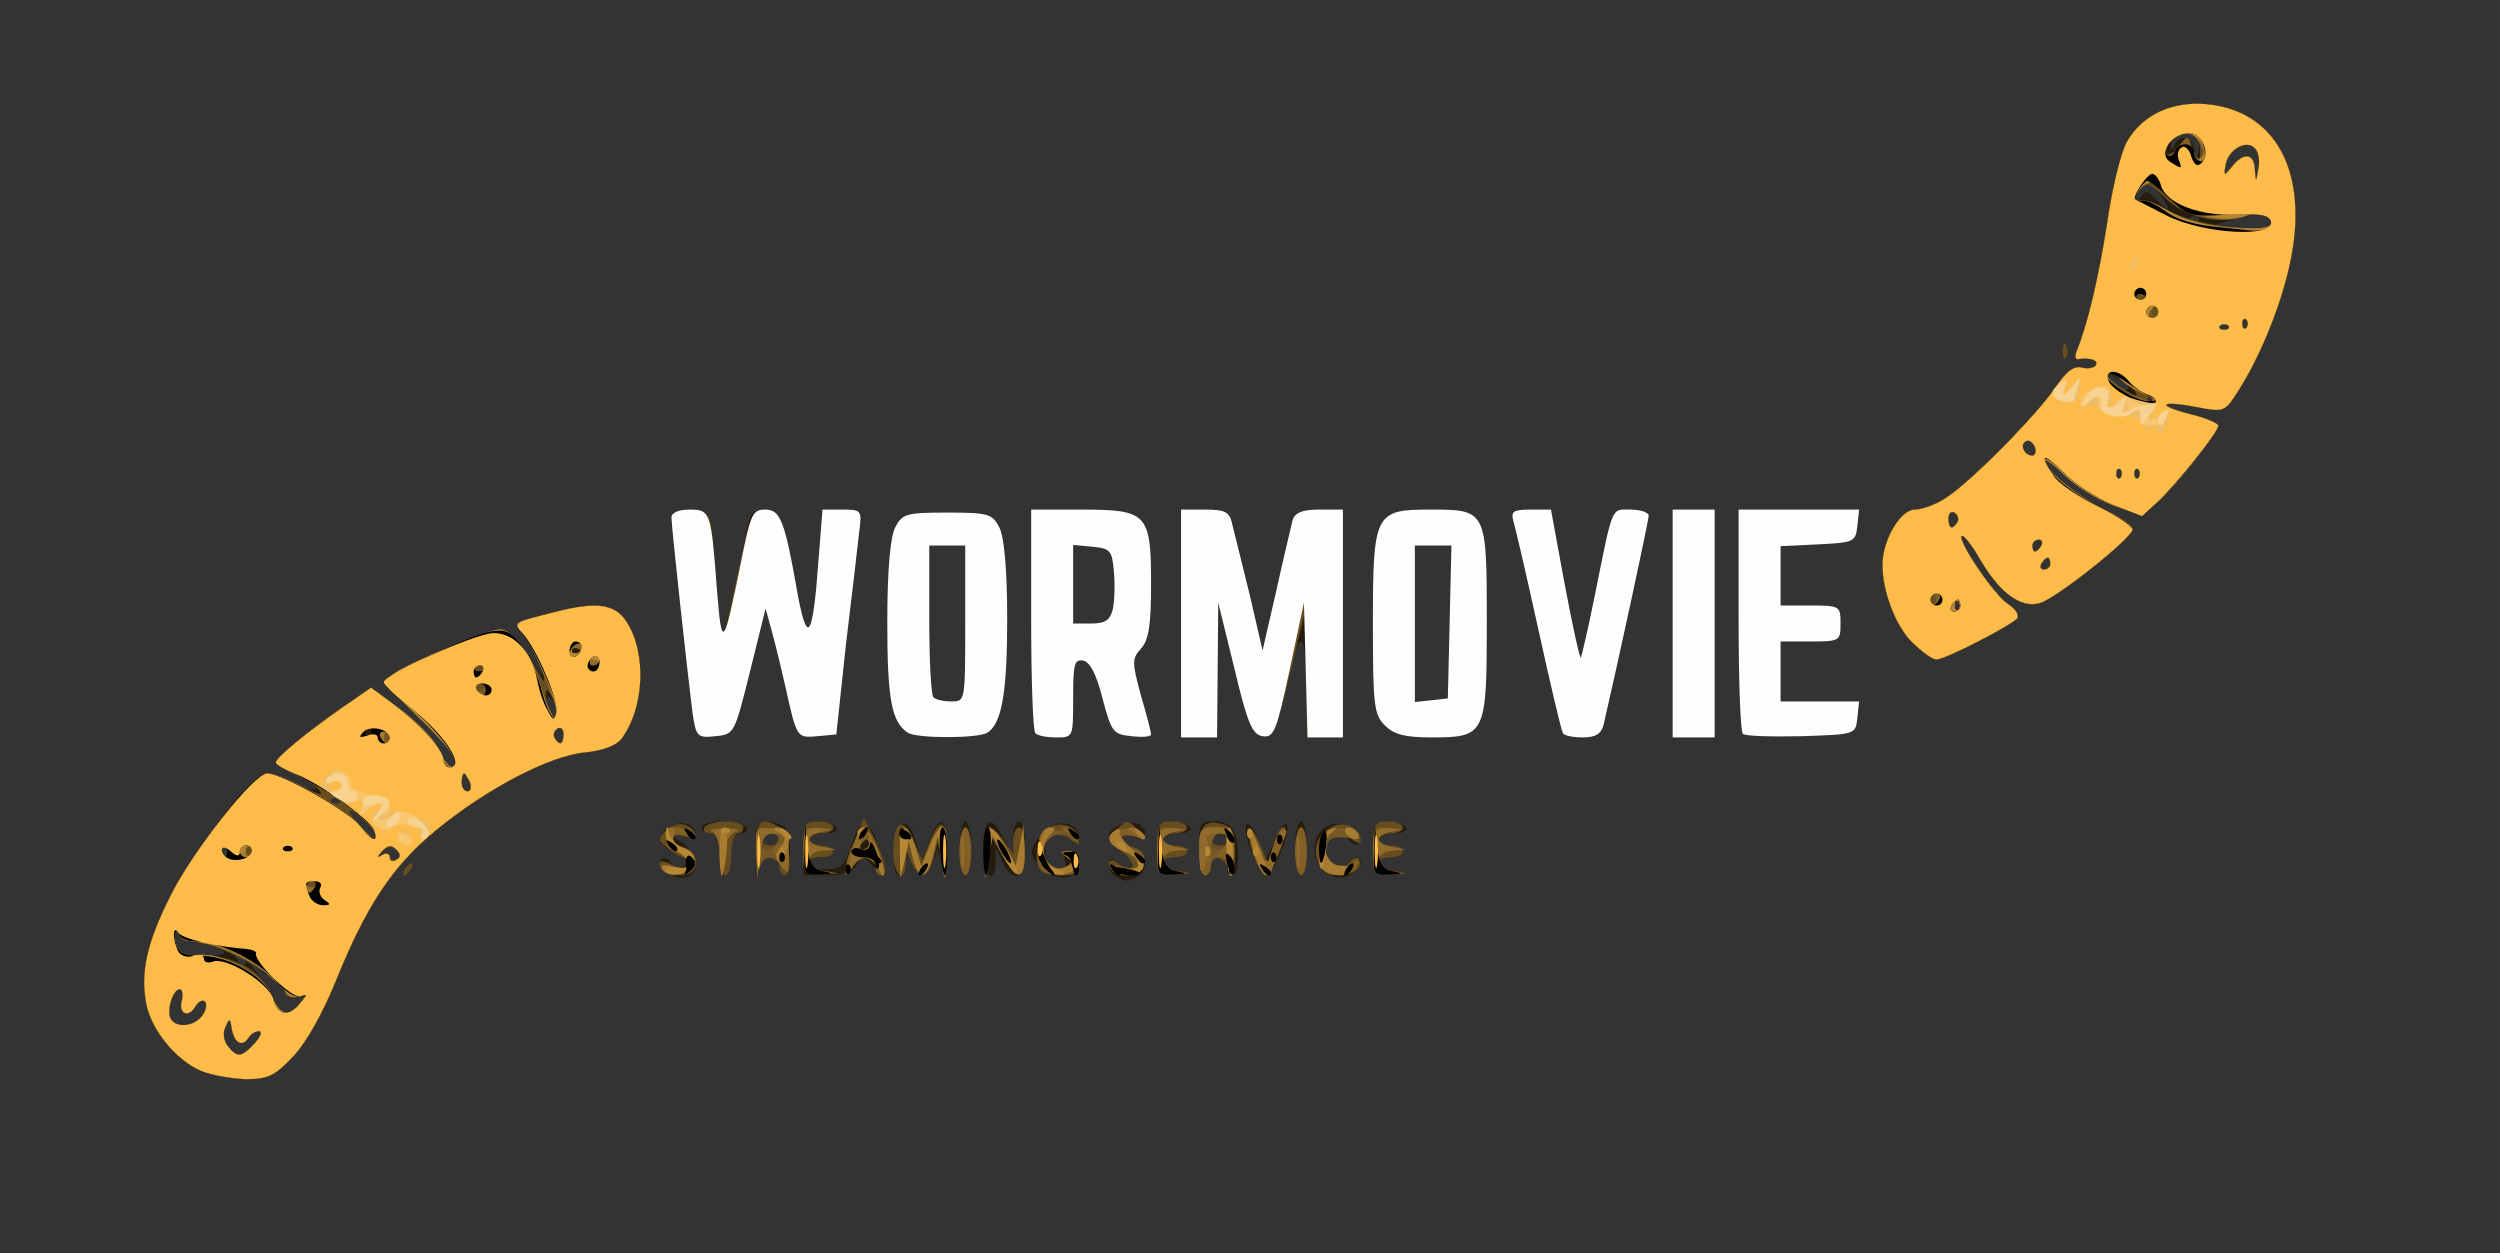 <!DOCTYPE svg PUBLIC "-//W3C//DTD SVG 20010904//EN" "http://www.w3.org/TR/2001/REC-SVG-20010904/DTD/svg10.dtd">
<svg version="1.0" xmlns="http://www.w3.org/2000/svg" width="417px" height="209px" viewBox="0 0 4170 2090" preserveAspectRatio="xMidYMid meet">
<rect x="0" y="0" width="4170" height="2090" fill="#333333" stroke="none"/>
<g id="layer101" fill="#251c0d" stroke="none">
<path d="M335 1786 c-67 -29 -104 -105 -91 -184 13 -85 161 -312 203 -312 8 0 28 7 44 16 17 8 33 13 36 10 3 -2 -10 -12 -29 -22 -18 -9 -35 -18 -37 -20 -6 -5 44 -47 106 -91 l52 -36 50 37 c27 20 56 50 63 66 13 30 28 40 28 18 0 -7 -27 -39 -61 -71 -56 -55 -59 -60 -42 -73 24 -18 157 -74 177 -74 13 0 33 20 63 66 10 16 11 14 2 -11 -6 -16 -17 -38 -26 -47 -18 -20 -19 -19 52 -37 69 -18 101 -14 120 16 34 52 30 145 -9 196 -9 11 -31 19 -60 22 -58 5 -164 60 -251 132 -37 31 -65 51 -61 45 10 -16 -14 -26 -27 -12 -9 9 -9 11 -1 7 25 -14 21 22 -8 67 -16 26 -46 89 -66 139 -23 56 -51 106 -73 129 -31 33 -42 38 -80 38 -24 -1 -58 -7 -74 -14z m90 -46 c10 -11 13 -20 7 -20 -6 0 -14 5 -17 10 -10 17 -23 11 -28 -12 -3 -20 -4 -21 -11 -5 -5 10 -3 23 4 32 16 20 23 19 45 -5z m-85 -50 c11 -20 -3 -30 -15 -10 -11 18 -27 11 -22 -10 3 -11 1 -20 -3 -20 -12 0 -23 37 -15 50 11 17 44 11 55 -10z m161 -17 c12 -15 12 -16 -3 -10 -10 3 -18 2 -18 -3 0 -5 -15 -19 -32 -32 l-33 -23 23 29 c12 16 22 35 22 42 0 19 25 17 41 -3z m-91 -67 c0 -3 -5 -8 -12 -12 -7 -4 -8 -3 -4 4 7 12 16 16 16 8z m-36 -18 c-3 -4 -20 -10 -39 -14 -19 -3 -35 -11 -35 -17 0 -6 -3 -8 -6 -4 -3 3 -3 14 0 24 5 14 15 19 45 18 21 0 37 -3 35 -7z m3 -175 c-4 -3 -7 0 -7 7 0 7 3 10 7 7 3 -4 3 -10 0 -14z m247 -28 c-4 -9 -15 -20 -26 -26 -20 -11 -20 -11 -2 15 21 28 37 34 28 11z m-57 -52 c-4 -3 -10 -3 -14 0 -3 4 0 7 7 7 7 0 10 -3 7 -7z m217 -28 c-4 -8 -8 -15 -10 -15 -2 0 -4 7 -4 15 0 8 4 15 10 15 5 0 7 -7 4 -15z m156 -81 c0 -8 -5 -12 -10 -9 -6 4 -8 11 -5 16 9 14 15 11 15 -7z m-19 -57 c-8 -8 -11 -7 -11 4 0 20 13 34 18 19 3 -7 -1 -17 -7 -23z"/>
<path d="M1113 1455 c-10 -7 -14 -17 -10 -21 4 -5 12 -2 16 5 5 8 14 10 21 6 9 -6 5 -12 -14 -22 -14 -7 -26 -17 -26 -22 0 -15 29 -33 45 -27 24 9 18 28 -7 21 l-23 -6 23 17 c25 18 29 49 8 57 -8 3 -22 0 -33 -8z"/>
<path d="M1739 1449 c-24 -24 -24 -31 -1 -59 21 -26 62 -20 62 8 0 12 -3 13 -12 4 -16 -16 -35 -15 -42 3 -8 21 3 45 21 45 9 0 13 -6 9 -15 -3 -9 0 -15 9 -15 8 0 15 8 15 19 0 27 -37 34 -61 10z"/>
<path d="M1863 1463 c-7 -2 -13 -12 -13 -20 0 -13 3 -13 15 -3 9 7 19 9 23 5 4 -4 -3 -14 -15 -22 -13 -9 -23 -21 -23 -29 0 -15 35 -28 50 -19 18 11 10 27 -10 20 -11 -3 -20 -2 -20 3 0 5 9 12 20 15 24 6 27 42 4 51 -9 3 -16 6 -17 5 -1 0 -8 -3 -14 -6z"/>
<path d="M2209 1452 c-27 -23 -20 -67 12 -77 23 -7 59 18 45 32 -4 4 -11 1 -16 -6 -11 -19 -40 -6 -40 19 0 23 31 41 38 22 4 -14 22 -16 22 -2 0 5 -9 14 -19 20 -15 7 -25 5 -42 -8z"/>
<path d="M1200 1425 c0 -24 -5 -35 -15 -35 -8 0 -15 -4 -15 -10 0 -5 15 -10 34 -10 19 0 38 5 41 10 3 6 -1 10 -9 10 -12 0 -16 10 -16 35 0 19 -4 35 -10 35 -5 0 -10 -16 -10 -35z"/>
<path d="M1261 1418 c-1 -40 2 -48 17 -48 9 0 22 4 29 8 13 8 15 82 2 82 -5 0 -9 -7 -9 -15 0 -21 -28 -19 -33 3 -3 9 -5 -4 -6 -30z m39 -18 c0 -5 -7 -10 -15 -10 -8 0 -15 5 -15 10 0 6 7 10 15 10 8 0 15 -4 15 -10z"/>
<path d="M1340 1415 c0 -41 2 -45 24 -45 14 0 28 5 31 10 4 6 -5 10 -19 10 -14 0 -26 5 -26 10 0 6 9 10 20 10 11 0 20 5 20 10 0 6 -9 10 -20 10 -11 0 -20 5 -20 10 0 6 13 10 28 10 25 0 31 -6 42 -40 16 -48 29 -47 47 5 15 44 10 57 -12 29 -14 -18 -16 -18 -26 -1 -7 11 -23 17 -49 17 l-40 0 0 -45z"/>
<path d="M1492 1418 c4 -51 22 -60 35 -16 l10 33 13 -32 c17 -47 30 -41 29 15 -1 36 -3 41 -8 22 l-7 -25 -8 23 c-4 12 -12 22 -17 22 -5 0 -14 -10 -19 -22 l-9 -23 0 23 c-1 12 -6 22 -12 22 -6 0 -9 -17 -7 -42z"/>
<path d="M1600 1415 c0 -25 5 -45 10 -45 6 0 10 20 10 45 0 25 -4 45 -10 45 -5 0 -10 -20 -10 -45z"/>
<path d="M1640 1415 c0 -51 13 -58 34 -17 l15 27 1 -27 c0 -16 5 -28 10 -28 6 0 10 20 10 45 0 50 -19 61 -38 23 l-11 -23 0 23 c-2 43 -21 22 -21 -23z"/>
<path d="M1930 1415 c0 -41 2 -45 24 -45 14 0 28 5 31 10 4 6 -5 10 -19 10 -14 0 -26 5 -26 10 0 6 9 10 20 10 11 0 20 5 20 10 0 6 -9 10 -20 10 -30 0 -24 18 8 23 25 4 25 4 -5 6 -33 1 -33 0 -33 -44z"/>
<path d="M2000 1415 c0 -41 2 -45 24 -45 30 0 40 15 41 57 0 35 -9 43 -19 18 -3 -8 -10 -15 -16 -15 -5 0 -10 7 -10 15 0 8 -4 15 -10 15 -5 0 -10 -20 -10 -45z m50 -15 c0 -5 -7 -10 -15 -10 -8 0 -15 5 -15 10 0 6 7 10 15 10 8 0 15 -4 15 -10z"/>
<path d="M2087 1420 c-8 -22 -12 -42 -7 -45 4 -3 13 10 20 28 l11 32 16 -35 c8 -19 17 -30 20 -23 5 14 -23 83 -35 83 -5 0 -16 -18 -25 -40z"/>
<path d="M2160 1415 c0 -25 5 -45 10 -45 6 0 10 20 10 45 0 25 -4 45 -10 45 -5 0 -10 -20 -10 -45z"/>
<path d="M2290 1415 c0 -41 2 -45 24 -45 14 0 28 5 31 10 4 6 -5 10 -19 10 -14 0 -26 5 -26 10 0 6 9 10 20 10 11 0 20 5 20 10 0 6 -9 10 -20 10 -30 0 -24 18 8 23 25 4 25 4 -5 6 -33 1 -33 0 -33 -44z"/>
<path d="M1155 1188 c-7 -55 -35 -309 -35 -325 0 -19 57 -16 64 3 3 9 6 37 7 62 0 26 4 67 8 92 l7 45 17 -75 c9 -41 20 -90 23 -107 5 -26 11 -33 30 -33 26 0 33 18 55 144 16 84 25 68 34 -56 l7 -88 33 0 c32 0 33 1 28 38 -2 20 -12 105 -22 187 l-16 150 -32 3 c-34 3 -34 3 -53 -83 -6 -27 -16 -68 -22 -90 l-11 -40 -26 105 c-26 104 -26 105 -58 108 -30 3 -32 1 -38 -40z"/>
<path d="M1970 1040 l0 -190 40 0 c33 0 41 4 45 23 3 12 16 65 29 117 l22 95 23 -100 c12 -55 25 -108 27 -117 4 -13 16 -18 45 -18 l39 0 0 190 0 190 -30 0 -30 0 0 -80 c0 -44 -4 -80 -10 -80 -5 0 -17 36 -26 80 -16 71 -20 81 -38 78 -17 -3 -25 -20 -47 -113 l-27 -110 -1 113 -1 112 -30 0 -30 0 0 -190z"/>
<path d="M3190 1072 c-28 -28 -50 -85 -50 -130 0 -41 30 -92 54 -92 11 0 35 -8 51 -19 39 -24 150 -136 183 -184 18 -27 31 -37 44 -34 10 3 21 1 24 -4 5 -8 -10 -13 -29 -10 -5 1 -6 -4 -4 -11 19 -45 38 -127 52 -217 8 -57 23 -118 33 -135 26 -45 76 -68 135 -62 121 13 173 126 132 285 -17 67 -48 140 -81 192 -23 36 -23 37 -70 28 -62 -12 -69 -3 -10 12 25 6 46 15 46 19 0 11 -70 99 -102 128 -24 22 -25 22 -73 5 -27 -10 -64 -33 -82 -51 -18 -18 -33 -28 -33 -23 0 15 63 65 108 85 23 11 41 24 39 30 -6 18 -130 116 -155 122 -31 9 -66 -17 -98 -71 -14 -25 -29 -44 -32 -41 -7 8 55 100 78 114 11 7 18 17 15 23 -8 11 -120 69 -135 69 -7 0 -24 -13 -40 -28z m77 -69 c-4 -3 -7 0 -7 7 0 7 3 10 7 7 3 -4 3 -10 0 -14z m153 -63 c0 -5 -2 -10 -4 -10 -3 0 -8 5 -11 10 -3 6 -1 10 4 10 6 0 11 -4 11 -10z m-15 -30 c3 -5 1 -10 -4 -10 -6 0 -11 5 -11 10 0 6 2 10 4 10 3 0 8 -4 11 -10z m-140 -39 c3 -5 1 -12 -5 -16 -5 -3 -10 1 -10 9 0 18 6 21 15 7z m272 -88 c-4 -3 -7 0 -7 7 0 7 3 10 7 7 3 -4 3 -10 0 -14z m30 0 c-4 -3 -7 0 -7 7 0 7 3 10 7 7 3 -4 3 -10 0 -14z m-173 -38 c-4 -8 -10 -12 -15 -9 -11 6 -2 24 11 24 5 0 7 -7 4 -15z m203 -82 c-4 -3 -10 -3 -14 0 -3 4 0 7 7 7 7 0 10 -3 7 -7z m-47 -18 c0 -2 -10 -10 -22 -16 -21 -11 -22 -11 -9 4 13 16 31 23 31 12z m167 -102 c-4 -3 -10 -3 -14 0 -3 4 0 7 7 7 7 0 10 -3 7 -7z m30 -10 c-4 -3 -7 0 -7 7 0 7 3 10 7 7 3 -4 3 -10 0 -14z m36 -174 c-5 -5 -25 -3 -48 4 l-40 12 45 5 c44 5 61 -3 43 -21z m-116 4 c-4 -3 -10 -3 -14 0 -3 4 0 7 7 7 7 0 10 -3 7 -7z m-63 -38 c-13 -20 -19 -23 -30 -14 -8 6 -14 17 -14 23 0 6 5 4 10 -4 8 -13 11 -13 27 3 24 24 26 21 7 -8z m157 -78 c-15 -15 -45 3 -49 29 -3 18 -2 18 11 2 20 -25 37 -22 38 5 2 22 2 22 6 -2 3 -13 0 -28 -6 -34z m-99 -19 c-13 -13 -42 -3 -41 14 0 10 2 10 6 1 8 -22 33 -14 34 10 1 18 2 19 6 3 3 -10 0 -23 -5 -28z"/>
</g>
<g id="layer102" fill="#684d1e" stroke="none">
<path d="M335 1786 c-42 -18 -83 -69 -91 -112 -10 -52 1 -101 40 -179 38 -76 140 -205 163 -205 8 0 33 10 56 21 29 15 38 17 29 7 -7 -9 -26 -21 -42 -28 -17 -7 -30 -15 -30 -18 0 -7 50 -49 107 -89 l52 -36 50 37 c27 20 56 50 63 66 13 30 28 40 28 18 0 -7 -27 -39 -61 -71 -56 -55 -59 -60 -42 -73 23 -17 157 -74 176 -74 16 0 38 23 61 65 15 27 16 27 11 5 -4 -14 -15 -37 -26 -53 -22 -30 -23 -28 46 -46 69 -18 101 -14 120 16 34 52 30 145 -9 196 -9 11 -31 19 -60 22 -58 5 -164 60 -251 132 -37 31 -65 51 -61 45 10 -16 -14 -26 -27 -12 -9 9 -9 11 -1 7 25 -14 21 22 -8 67 -16 26 -46 89 -66 139 -23 56 -51 106 -73 129 -31 33 -42 38 -80 38 -24 -1 -58 -7 -74 -14z m90 -46 c10 -11 13 -20 7 -20 -6 0 -14 5 -17 10 -10 17 -23 11 -28 -12 -3 -20 -4 -21 -11 -5 -5 10 -3 23 4 32 16 20 23 19 45 -5z m-85 -50 c11 -20 -3 -30 -15 -10 -11 18 -27 11 -22 -10 3 -11 1 -20 -3 -20 -12 0 -23 37 -15 50 11 17 44 11 55 -10z m161 -17 c12 -15 12 -16 -3 -11 -10 4 -19 1 -22 -8 -8 -22 -92 -71 -134 -79 -20 -4 -40 -12 -44 -18 -5 -8 -8 -7 -8 3 0 26 14 35 56 35 50 1 93 27 107 66 13 33 28 37 48 12z m-124 -260 c-4 -3 -7 0 -7 7 0 7 3 10 7 7 3 -4 3 -10 0 -14z m247 -28 c-4 -9 -15 -20 -26 -26 -20 -11 -20 -11 -2 15 21 28 37 34 28 11z m-57 -52 c-4 -3 -10 -3 -14 0 -3 4 0 7 7 7 7 0 10 -3 7 -7z m217 -28 c-4 -8 -8 -15 -10 -15 -2 0 -4 7 -4 15 0 8 4 15 10 15 5 0 7 -7 4 -15z m156 -81 c0 -8 -5 -12 -10 -9 -6 4 -8 11 -5 16 9 14 15 11 15 -7z m-323 -11 c-4 -3 -7 0 -7 7 0 7 3 10 7 7 3 -4 3 -10 0 -14z m304 -50 c-10 -17 -10 -16 -11 3 0 23 13 41 18 25 2 -6 -1 -18 -7 -28z m46 -80 c-4 -3 -10 -3 -14 0 -3 4 0 7 7 7 7 0 10 -3 7 -7z"/>
<path d="M675 1450 c3 -5 8 -10 11 -10 3 0 2 5 -1 10 -3 6 -8 10 -11 10 -3 0 -2 -4 1 -10z"/>
<path d="M1107 1453 c-15 -14 -6 -22 13 -11 10 7 23 8 27 4 4 -5 3 -11 -3 -13 -6 -2 -20 -10 -30 -18 -17 -13 -18 -15 -3 -30 9 -9 23 -13 32 -9 24 9 21 27 -3 19 -11 -3 -20 -2 -20 3 0 5 9 12 20 15 30 8 27 47 -3 47 -13 0 -27 -3 -30 -7z"/>
<path d="M1200 1425 c0 -25 -4 -35 -16 -35 -8 0 -12 -4 -9 -10 3 -5 19 -10 36 -10 16 0 29 5 29 10 0 6 -4 10 -10 10 -5 0 -10 16 -10 35 0 19 -4 35 -10 35 -5 0 -10 -16 -10 -35z"/>
<path d="M1261 1418 c-1 -49 8 -58 39 -38 16 10 24 80 9 80 -5 0 -9 -7 -9 -15 0 -21 -28 -19 -33 3 -3 9 -5 -4 -6 -30z m39 -18 c0 -5 -7 -10 -15 -10 -8 0 -15 5 -15 10 0 6 7 10 15 10 8 0 15 -4 15 -10z"/>
<path d="M1340 1415 c0 -41 2 -45 25 -45 14 0 25 5 25 10 0 6 -9 10 -20 10 -11 0 -20 5 -20 10 0 6 9 10 20 10 11 0 20 5 20 10 0 6 -9 10 -20 10 -30 0 -24 18 8 23 25 4 25 4 -5 6 -33 1 -33 0 -33 -44z"/>
<path d="M1410 1452 c0 -7 7 -29 16 -50 l15 -37 13 25 c22 40 28 70 17 70 -6 0 -11 -7 -11 -15 0 -21 -27 -19 -39 3 -6 10 -11 12 -11 4z m40 -42 c0 -5 -2 -10 -4 -10 -3 0 -8 5 -11 10 -3 6 -1 10 4 10 6 0 11 -4 11 -10z"/>
<path d="M1490 1421 c0 -52 17 -61 34 -19 l14 33 11 -27 c18 -47 31 -43 30 9 -1 41 -2 44 -8 18 l-7 -30 -7 28 c-9 33 -24 35 -37 5 l-9 -23 0 23 c-1 39 -21 23 -21 -17z"/>
<path d="M1641 1423 c-1 -48 10 -54 33 -21 l16 22 0 -22 c0 -12 5 -22 10 -22 6 0 10 18 10 40 0 48 -12 51 -37 9 l-18 -31 -6 34 c-6 32 -6 32 -8 -9z"/>
<path d="M1737 1453 c-16 -15 -6 -63 14 -73 21 -12 49 1 49 22 0 6 -7 5 -15 -2 -17 -14 -45 -7 -45 12 0 25 18 41 36 34 16 -6 16 -8 4 -16 -13 -8 -12 -10 3 -10 10 0 17 8 17 20 0 15 -7 20 -28 20 -16 0 -32 -3 -35 -7z"/>
<path d="M1857 1454 c-14 -14 -7 -26 8 -14 9 7 19 10 23 6 4 -4 -4 -16 -18 -26 -24 -18 -24 -20 -7 -37 16 -16 18 -16 35 1 16 17 16 18 -5 11 -13 -3 -23 -2 -23 3 0 5 9 12 21 15 13 4 20 12 17 24 -3 18 -38 30 -51 17z"/>
<path d="M1930 1415 c0 -41 2 -45 25 -45 14 0 25 5 25 10 0 6 -9 10 -20 10 -11 0 -20 5 -20 10 0 6 9 10 20 10 11 0 20 5 20 10 0 6 -9 10 -20 10 -30 0 -24 18 8 23 25 4 25 4 -5 6 -33 1 -33 0 -33 -44z"/>
<path d="M2000 1421 c0 -44 10 -55 40 -46 16 5 20 15 20 48 -1 33 -3 38 -11 25 -12 -22 -29 -23 -29 -3 0 8 -4 15 -10 15 -5 0 -10 -18 -10 -39z m50 -21 c0 -5 -7 -10 -15 -10 -8 0 -15 5 -15 10 0 6 7 10 15 10 8 0 15 -4 15 -10z"/>
<path d="M2090 1425 c-15 -47 -5 -58 13 -14 l14 34 7 -32 c4 -18 11 -33 16 -33 12 0 -14 73 -27 77 -6 2 -16 -12 -23 -32z"/>
<path d="M2200 1441 c-12 -24 -4 -48 22 -62 20 -11 48 3 48 23 0 6 -7 5 -15 -2 -20 -17 -45 -5 -45 20 0 25 29 38 40 19 5 -7 12 -10 15 -7 12 12 -6 28 -30 28 -14 0 -29 -8 -35 -19z"/>
<path d="M2290 1415 c0 -41 2 -45 25 -45 14 0 25 5 25 10 0 6 -9 10 -20 10 -11 0 -20 5 -20 10 0 6 9 10 20 10 11 0 20 5 20 10 0 6 -9 10 -20 10 -30 0 -24 18 8 23 25 4 25 4 -5 6 -33 1 -33 0 -33 -44z"/>
<path d="M1155 1188 c-7 -55 -35 -309 -35 -325 0 -19 57 -16 64 3 3 9 6 37 7 62 0 26 4 70 7 97 l7 50 24 -112 c22 -104 26 -113 47 -113 26 0 33 18 55 144 16 84 25 68 34 -56 l7 -88 33 0 c32 0 33 1 28 38 -2 20 -12 105 -22 187 l-16 150 -32 3 c-34 3 -34 3 -53 -83 -6 -27 -16 -68 -22 -90 l-11 -40 -26 105 c-26 104 -26 105 -58 108 -30 3 -32 1 -38 -40z"/>
<path d="M1970 1040 l0 -190 40 0 c33 0 41 4 45 23 3 12 16 65 29 117 l22 95 23 -100 c12 -55 25 -108 27 -117 4 -13 16 -18 45 -18 l39 0 0 190 0 190 -30 0 -30 0 -1 -107 -1 -108 -26 108 c-23 95 -29 107 -47 105 -16 -3 -24 -21 -46 -113 l-27 -110 -1 113 -1 112 -30 0 -30 0 0 -190z"/>
<path d="M3190 1072 c-28 -28 -50 -85 -50 -130 0 -41 30 -92 54 -92 11 0 35 -8 51 -19 39 -24 150 -136 183 -184 18 -27 31 -37 44 -34 10 3 21 1 24 -4 5 -8 -10 -13 -29 -10 -5 1 -6 -4 -4 -11 19 -45 38 -127 52 -217 8 -57 23 -118 33 -135 26 -45 76 -68 135 -62 121 13 173 126 132 285 -17 67 -48 140 -81 192 -23 36 -23 37 -70 28 -62 -12 -69 -3 -10 12 25 6 46 15 46 19 0 11 -70 99 -102 128 -24 22 -25 22 -73 5 -27 -10 -64 -33 -82 -51 -18 -18 -33 -28 -33 -23 0 15 63 65 108 85 23 11 41 24 39 30 -6 18 -130 116 -155 122 -31 9 -66 -17 -98 -71 -14 -25 -29 -44 -32 -41 -7 8 55 100 78 114 11 7 18 17 15 23 -8 11 -120 69 -135 69 -7 0 -24 -13 -40 -28z m77 -69 c-4 -3 -7 0 -7 7 0 7 3 10 7 7 3 -4 3 -10 0 -14z m153 -63 c0 -5 -2 -10 -4 -10 -3 0 -8 5 -11 10 -3 6 -1 10 4 10 6 0 11 -4 11 -10z m-15 -30 c3 -5 1 -10 -4 -10 -6 0 -11 5 -11 10 0 6 2 10 4 10 3 0 8 -4 11 -10z m-140 -39 c3 -5 1 -12 -5 -16 -5 -3 -10 1 -10 9 0 18 6 21 15 7z m272 -88 c-4 -3 -7 0 -7 7 0 7 3 10 7 7 3 -4 3 -10 0 -14z m30 0 c-4 -3 -7 0 -7 7 0 7 3 10 7 7 3 -4 3 -10 0 -14z m-173 -38 c-4 -8 -10 -12 -15 -9 -11 6 -2 24 11 24 5 0 7 -7 4 -15z m203 -82 c-4 -3 -10 -3 -14 0 -3 4 0 7 7 7 7 0 10 -3 7 -7z m-50 -23 c-14 -11 -29 -20 -34 -20 -11 1 37 40 49 40 6 0 -1 -9 -15 -20z m170 -97 c-4 -3 -10 -3 -14 0 -3 4 0 7 7 7 7 0 10 -3 7 -7z m30 -10 c-4 -3 -7 0 -7 7 0 7 3 10 7 7 3 -4 3 -10 0 -14z m36 -174 c-6 -6 -20 -6 -38 1 -42 16 -101 3 -134 -30 -21 -22 -31 -26 -40 -17 -14 14 -15 30 -1 22 6 -4 26 3 45 15 22 13 61 24 103 28 65 7 85 1 65 -19z m-22 -112 c-15 -15 -45 3 -49 29 -3 18 -2 18 11 2 20 -25 37 -22 38 5 2 22 2 22 6 -2 3 -13 0 -28 -6 -34z m-91 3 c0 -11 -7 -23 -16 -27 -17 -6 -52 22 -41 34 4 3 14 -2 22 -13 14 -19 15 -18 21 4 8 27 14 28 14 2z"/>
<path d="M3441 584 c0 -11 3 -14 6 -6 3 7 2 16 -1 19 -3 4 -6 -2 -5 -13z"/>
</g>
<g id="layer103" fill="#775925" stroke="none">
<path d="M335 1786 c-42 -18 -83 -69 -91 -112 -10 -52 1 -101 40 -179 38 -76 140 -205 163 -205 26 0 131 59 152 86 12 15 24 24 28 21 9 -10 -49 -60 -108 -91 -30 -16 -56 -31 -58 -32 -6 -5 44 -48 106 -91 l52 -36 50 37 c27 20 56 50 63 66 13 30 28 40 28 18 0 -7 -27 -39 -61 -71 -56 -55 -59 -60 -42 -73 24 -18 157 -74 177 -74 21 0 54 46 68 94 11 40 28 70 28 51 0 -20 -42 -121 -57 -137 -18 -20 -19 -19 52 -37 69 -18 101 -14 120 16 34 52 30 145 -9 196 -9 11 -31 19 -60 22 -58 5 -164 60 -249 130 -73 60 -117 127 -168 254 -21 51 -48 100 -70 123 -31 33 -42 38 -80 38 -24 -1 -58 -7 -74 -14z m90 -46 c10 -11 13 -20 7 -20 -6 0 -14 5 -17 10 -10 17 -23 11 -28 -12 -3 -20 -4 -21 -11 -5 -5 10 -3 23 4 32 16 20 23 19 45 -5z m-85 -50 c11 -20 -3 -30 -15 -10 -11 18 -27 11 -22 -10 3 -11 1 -20 -3 -20 -12 0 -23 37 -15 50 11 17 44 11 55 -10z m161 -17 c12 -14 12 -16 -1 -11 -8 2 -23 -6 -34 -20 -22 -28 -110 -72 -143 -72 -13 0 -23 -5 -23 -12 0 -6 -3 -9 -6 -5 -3 3 -3 15 1 26 5 16 12 19 34 15 40 -8 110 30 124 67 13 33 28 37 48 12z m26 -200 c-4 -3 -10 -3 -14 0 -3 4 0 7 7 7 7 0 10 -3 7 -7z m134 -56 c-8 -8 -14 -7 -23 2 -10 11 -10 13 0 7 6 -4 12 -2 12 4 0 6 5 8 11 4 8 -4 8 -9 0 -17z m-284 -4 c-4 -3 -7 0 -7 7 0 7 3 10 7 7 3 -4 3 -10 0 -14z m40 0 c-4 -3 -7 0 -7 7 0 7 3 10 7 7 3 -4 3 -10 0 -14z m367 -108 c-4 -8 -8 -15 -10 -15 -2 0 -4 7 -4 15 0 8 4 15 10 15 5 0 7 -7 4 -15z m156 -81 c0 -8 -5 -12 -10 -9 -6 4 -8 11 -5 16 9 14 15 11 15 -7z m-323 -11 c-4 -3 -7 0 -7 7 0 7 3 10 7 7 3 -4 3 -10 0 -14z m190 -70 c-4 -3 -10 -3 -14 0 -3 4 0 7 7 7 7 0 10 -3 7 -7z m0 -30 c-4 -3 -10 -3 -14 0 -3 4 0 7 7 7 7 0 10 -3 7 -7z m160 -30 c-4 -3 -10 -3 -14 0 -3 4 0 7 7 7 7 0 10 -3 7 -7z"/>
<path d="M1261 1422 c-1 -41 0 -43 26 -40 24 3 27 7 29 42 1 33 -1 36 -11 22 -16 -21 -32 -21 -38 2 -3 9 -5 -2 -6 -26z m37 -20 c2 -7 -3 -12 -12 -12 -9 0 -16 7 -16 16 0 17 22 14 28 -4z"/>
<path d="M1410 1454 c0 -24 23 -75 33 -71 14 4 39 77 26 77 -5 0 -9 -7 -9 -15 0 -21 -27 -19 -39 3 -6 9 -11 12 -11 6z m40 -44 c0 -5 -2 -10 -4 -10 -3 0 -8 5 -11 10 -3 6 -1 10 4 10 6 0 11 -4 11 -10z"/>
<path d="M1734 1446 c-3 -8 -4 -25 -2 -38 2 -18 9 -23 32 -23 18 0 31 6 33 15 4 12 3 12 -5 2 -13 -19 -46 -11 -50 12 -5 24 12 40 35 32 15 -6 15 -8 3 -16 -13 -8 -12 -10 3 -10 10 0 17 8 17 20 0 16 -7 20 -30 20 -17 0 -33 -6 -36 -14z"/>
<path d="M1855 1450 c-4 -7 2 -9 19 -4 34 8 34 -9 0 -25 -14 -6 -24 -17 -21 -24 5 -17 37 -21 51 -7 8 9 6 11 -11 5 -13 -3 -23 -2 -23 4 0 5 9 13 21 16 12 4 19 14 17 23 -4 20 -43 28 -53 12z"/>
<path d="M2000 1420 c0 -38 2 -40 29 -40 28 0 30 2 29 43 -1 23 -3 34 -6 25 -4 -22 -32 -24 -32 -3 0 8 -4 15 -10 15 -5 0 -10 -18 -10 -40z m48 -18 c2 -7 -3 -12 -12 -12 -9 0 -16 7 -16 16 0 17 22 14 28 -4z"/>
<path d="M2204 1446 c-11 -30 1 -61 25 -64 13 -2 28 1 34 7 7 7 1 10 -19 8 -23 -2 -30 2 -32 21 -4 27 22 40 43 22 13 -11 14 -10 9 4 -8 20 -53 21 -60 2z"/>
<path d="M3190 1072 c-28 -28 -50 -85 -50 -130 0 -41 30 -92 54 -92 11 0 35 -8 51 -19 39 -24 150 -136 183 -184 18 -27 31 -37 44 -34 10 3 21 1 24 -4 5 -8 -10 -13 -29 -10 -5 1 -6 -4 -4 -11 19 -45 38 -127 52 -217 8 -57 23 -118 33 -135 26 -45 76 -68 135 -62 121 13 173 126 132 285 -17 67 -48 140 -81 192 -23 36 -23 37 -70 28 -62 -12 -69 -3 -10 12 25 6 46 15 46 19 0 11 -70 99 -102 128 -24 22 -25 22 -73 5 -27 -10 -64 -33 -82 -51 -18 -18 -33 -28 -33 -23 0 15 63 65 108 85 23 11 41 24 39 30 -6 18 -130 116 -155 122 -31 9 -66 -17 -98 -71 -14 -25 -29 -44 -32 -41 -7 8 55 100 78 114 11 7 18 17 15 23 -8 11 -120 69 -135 69 -7 0 -24 -13 -40 -28z m77 -69 c-4 -3 -7 0 -7 7 0 7 3 10 7 7 3 -4 3 -10 0 -14z m-40 -10 c-4 -3 -7 0 -7 7 0 7 3 10 7 7 3 -4 3 -10 0 -14z m193 -53 c0 -5 -2 -10 -4 -10 -3 0 -8 5 -11 10 -3 6 -1 10 4 10 6 0 11 -4 11 -10z m-15 -30 c3 -5 1 -10 -4 -10 -6 0 -11 5 -11 10 0 6 2 10 4 10 3 0 8 -4 11 -10z m-140 -39 c3 -5 1 -12 -5 -16 -5 -3 -10 1 -10 9 0 18 6 21 15 7z m272 -88 c-4 -3 -7 0 -7 7 0 7 3 10 7 7 3 -4 3 -10 0 -14z m30 0 c-4 -3 -7 0 -7 7 0 7 3 10 7 7 3 -4 3 -10 0 -14z m-173 -38 c-4 -8 -10 -12 -15 -9 -11 6 -2 24 11 24 5 0 7 -7 4 -15z m186 -86 c-13 -6 -33 -17 -42 -26 -10 -9 -21 -13 -24 -10 -8 8 56 47 76 46 8 0 4 -5 -10 -10z m137 -116 c-4 -3 -10 -3 -14 0 -3 4 0 7 7 7 7 0 10 -3 7 -7z m30 -10 c-4 -3 -7 0 -7 7 0 7 3 10 7 7 3 -4 3 -10 0 -14z m-150 -20 c-4 -3 -7 0 -7 7 0 7 3 10 7 7 3 -4 3 -10 0 -14z m-20 -20 c-4 -3 -10 -3 -14 0 -3 4 0 7 7 7 7 0 10 -3 7 -7z m206 -134 c-6 -6 -22 -5 -42 2 -43 15 -102 -2 -130 -38 -17 -21 -23 -23 -36 -13 -16 13 -21 35 -6 25 5 -3 26 5 47 17 23 13 61 24 103 27 64 6 83 -1 64 -20z m-22 -112 c-15 -15 -45 3 -49 29 -3 18 -2 18 11 2 20 -25 37 -22 38 5 2 22 2 22 6 -2 3 -13 0 -28 -6 -34z m-91 -8 c-6 -10 -17 -19 -24 -19 -17 0 -41 28 -32 37 3 4 13 -2 21 -13 14 -19 15 -18 21 3 3 13 10 20 15 17 5 -3 5 -14 -1 -25z"/>
</g>
<g id="layer104" fill="#815f25" stroke="none">
<path d="M335 1786 c-42 -18 -83 -69 -91 -112 -10 -52 1 -101 40 -179 38 -76 140 -205 163 -205 26 0 131 59 152 86 12 15 24 24 28 21 9 -10 -49 -60 -108 -91 -30 -16 -56 -31 -58 -32 -6 -5 44 -48 106 -91 l52 -36 50 37 c27 20 56 50 63 66 13 30 28 40 28 18 0 -7 -27 -39 -61 -71 -56 -55 -59 -60 -42 -73 24 -18 157 -74 177 -74 21 0 54 46 68 94 12 42 28 70 28 48 0 -20 -41 -116 -57 -134 -18 -20 -19 -19 52 -37 69 -18 101 -14 120 16 34 52 30 145 -9 196 -9 11 -31 19 -60 22 -58 5 -164 60 -249 130 -73 60 -117 127 -168 254 -21 51 -48 100 -70 123 -31 33 -42 38 -80 38 -24 -1 -58 -7 -74 -14z m90 -46 c10 -11 13 -20 7 -20 -6 0 -14 5 -17 10 -10 17 -23 11 -28 -12 -3 -20 -4 -21 -11 -5 -5 10 -3 23 4 32 16 20 23 19 45 -5z m-85 -50 c11 -20 -3 -30 -15 -10 -11 18 -27 11 -22 -10 3 -11 1 -20 -3 -20 -12 0 -23 37 -15 50 11 17 44 11 55 -10z m161 -17 c12 -14 12 -16 -1 -11 -8 2 -23 -6 -34 -20 -22 -28 -110 -72 -143 -72 -13 0 -23 -5 -23 -12 0 -6 -3 -9 -6 -5 -3 3 -3 15 1 26 5 16 12 20 30 15 38 -9 114 30 128 66 13 34 28 38 48 13z m26 -200 c-4 -3 -10 -3 -14 0 -3 4 0 7 7 7 7 0 10 -3 7 -7z m134 -56 c-8 -8 -14 -7 -23 2 -10 11 -10 13 0 7 6 -4 12 -2 12 4 0 6 5 8 11 4 8 -4 8 -9 0 -17z m-284 -4 c-4 -3 -7 0 -7 7 0 7 3 10 7 7 3 -4 3 -10 0 -14z m40 0 c-4 -3 -7 0 -7 7 0 7 3 10 7 7 3 -4 3 -10 0 -14z m367 -108 c-4 -8 -8 -15 -10 -15 -2 0 -4 7 -4 15 0 8 4 15 10 15 5 0 7 -7 4 -15z m-137 -82 c-4 -3 -7 0 -7 7 0 7 3 10 7 7 3 -4 3 -10 0 -14z m293 1 c0 -8 -5 -12 -10 -9 -6 4 -8 11 -5 16 9 14 15 11 15 -7z m-323 -11 c-4 -3 -7 0 -7 7 0 7 3 10 7 7 3 -4 3 -10 0 -14z m193 -63 c0 -5 -5 -10 -11 -10 -5 0 -7 5 -4 10 3 6 8 10 11 10 2 0 4 -4 4 -10z m-3 -37 c-4 -3 -10 -3 -14 0 -3 4 0 7 7 7 7 0 10 -3 7 -7z m160 -30 c-4 -3 -10 -3 -14 0 -3 4 0 7 7 7 7 0 10 -3 7 -7z"/>
<path d="M1105 1450 c-4 -7 2 -9 19 -4 17 4 26 2 26 -6 0 -6 -9 -14 -20 -17 -26 -7 -27 -43 -1 -43 11 0 22 4 25 9 4 5 -3 7 -14 4 -26 -7 -26 14 1 22 12 4 19 14 17 23 -4 20 -43 28 -53 12z"/>
<path d="M1262 1422 c-2 -42 -1 -43 25 -40 24 3 27 7 29 42 1 35 -1 37 -13 21 -16 -22 -17 -35 -3 -35 6 0 10 -4 10 -10 0 -5 -9 -10 -19 -10 -15 0 -21 8 -24 38 l-4 37 -1 -43z"/>
<path d="M1410 1456 c0 -21 25 -76 34 -73 5 2 15 21 23 43 11 33 11 36 -1 22 -7 -10 -18 -18 -24 -18 -6 0 -16 8 -21 18 -6 9 -11 13 -11 8z m40 -51 c0 -8 -2 -15 -4 -15 -2 0 -6 7 -10 15 -3 8 -1 15 4 15 6 0 10 -7 10 -15z"/>
<path d="M1600 1420 c0 -22 5 -40 10 -40 6 0 10 18 10 40 0 22 -4 40 -10 40 -5 0 -10 -18 -10 -40z"/>
<path d="M1734 1435 c-7 -30 1 -55 18 -55 9 0 9 3 0 12 -27 27 -2 72 29 53 8 -6 7 -10 -2 -16 -11 -7 -10 -9 4 -9 10 0 17 7 17 18 0 13 -9 18 -30 20 -24 2 -31 -2 -36 -23z"/>
<path d="M1856 1451 c-3 -4 6 -6 19 -3 33 6 32 -16 -1 -28 -14 -6 -24 -16 -21 -23 5 -17 37 -21 51 -7 8 9 6 11 -11 5 -29 -8 -29 2 -1 24 12 10 18 23 14 29 -8 14 -42 16 -50 3z"/>
<path d="M2000 1420 c0 -38 2 -40 29 -40 28 0 30 2 29 43 -1 23 -3 34 -6 25 -2 -10 -9 -18 -15 -18 -8 0 -7 -4 1 -12 16 -16 15 -28 -3 -28 -10 0 -15 11 -15 35 0 19 -4 35 -10 35 -5 0 -10 -18 -10 -40z"/>
<path d="M2092 1423 c-14 -47 -8 -55 8 -11 l13 33 10 -32 c5 -18 14 -33 19 -33 4 0 1 16 -7 36 -8 20 -15 38 -15 40 0 2 -4 4 -8 4 -5 0 -14 -17 -20 -37z"/>
<path d="M2160 1420 c0 -22 5 -40 10 -40 6 0 10 18 10 40 0 22 -4 40 -10 40 -5 0 -10 -18 -10 -40z"/>
<path d="M2204 1446 c-9 -22 0 -59 14 -62 7 -1 8 0 2 3 -16 7 -12 53 5 59 8 4 22 1 30 -6 13 -11 14 -10 9 4 -8 20 -53 21 -60 2z"/>
<path d="M1780 1390 c-9 -6 -10 -10 -3 -10 6 0 15 5 18 10 8 12 4 12 -15 0z"/>
<path d="M3190 1072 c-28 -28 -50 -85 -50 -130 0 -41 30 -92 54 -92 11 0 35 -8 51 -19 39 -24 150 -136 183 -184 18 -27 31 -37 44 -34 10 3 21 1 24 -4 5 -8 -10 -13 -29 -10 -5 1 -6 -4 -4 -11 19 -45 38 -127 52 -217 8 -57 23 -118 33 -135 26 -45 76 -68 135 -62 121 13 173 126 132 285 -17 67 -48 140 -81 192 -23 36 -23 37 -70 28 -62 -12 -69 -3 -10 12 25 6 46 15 46 19 0 11 -70 99 -102 128 -24 22 -25 22 -73 5 -27 -10 -64 -33 -82 -51 -18 -18 -33 -28 -33 -23 0 15 63 65 108 85 23 11 41 24 39 30 -6 18 -130 116 -155 122 -31 9 -66 -17 -98 -71 -14 -25 -29 -44 -32 -41 -7 8 55 100 78 114 11 7 18 17 15 23 -8 11 -120 69 -135 69 -7 0 -24 -13 -40 -28z m77 -69 c-4 -3 -7 0 -7 7 0 7 3 10 7 7 3 -4 3 -10 0 -14z m-40 -10 c-4 -3 -7 0 -7 7 0 7 3 10 7 7 3 -4 3 -10 0 -14z m193 -53 c0 -5 -2 -10 -4 -10 -3 0 -8 5 -11 10 -3 6 -1 10 4 10 6 0 11 -4 11 -10z m-15 -30 c3 -5 1 -10 -4 -10 -6 0 -11 5 -11 10 0 6 2 10 4 10 3 0 8 -4 11 -10z m-140 -39 c3 -5 1 -12 -5 -16 -5 -3 -10 1 -10 9 0 18 6 21 15 7z m272 -88 c-4 -3 -7 0 -7 7 0 7 3 10 7 7 3 -4 3 -10 0 -14z m30 0 c-4 -3 -7 0 -7 7 0 7 3 10 7 7 3 -4 3 -10 0 -14z m-173 -38 c-4 -8 -10 -12 -15 -9 -11 6 -2 24 11 24 5 0 7 -7 4 -15z m186 -86 c-13 -6 -33 -17 -42 -26 -10 -9 -21 -13 -24 -10 -8 8 56 47 76 46 8 0 4 -5 -10 -10z m137 -116 c-4 -3 -10 -3 -14 0 -3 4 0 7 7 7 7 0 10 -3 7 -7z m30 -10 c-4 -3 -7 0 -7 7 0 7 3 10 7 7 3 -4 3 -10 0 -14z m-147 -13 c0 -5 -2 -10 -4 -10 -3 0 -8 5 -11 10 -3 6 -1 10 4 10 6 0 11 -4 11 -10z m-23 -27 c-4 -3 -10 -3 -14 0 -3 4 0 7 7 7 7 0 10 -3 7 -7z m206 -134 c-6 -6 -21 -5 -40 2 -42 14 -106 -4 -132 -38 -17 -21 -23 -23 -36 -13 -16 13 -21 35 -6 25 5 -3 26 5 47 17 23 13 61 24 103 27 64 6 83 -1 64 -20z m-22 -112 c-15 -15 -45 3 -49 29 -3 18 -2 18 11 2 20 -25 37 -22 38 5 2 22 2 22 6 -2 3 -13 0 -28 -6 -34z m-91 -8 c-6 -10 -17 -19 -24 -19 -17 0 -41 28 -32 37 3 4 13 -2 21 -13 14 -19 15 -18 21 3 3 13 10 20 15 17 5 -3 5 -14 -1 -25z"/>
</g>
<g id="layer105" fill="#906b2b" stroke="none">
<path d="M335 1786 c-42 -18 -83 -69 -91 -112 -10 -52 1 -101 40 -179 38 -76 140 -205 163 -205 26 0 131 59 152 86 12 15 24 24 28 21 9 -10 -49 -60 -108 -91 -30 -16 -56 -31 -58 -32 -6 -5 44 -48 106 -91 l52 -36 50 37 c27 20 56 50 63 66 13 30 28 40 28 18 0 -7 -27 -39 -61 -71 -56 -55 -59 -60 -42 -73 24 -18 157 -74 177 -74 21 0 54 46 68 94 12 42 28 70 28 48 0 -20 -41 -116 -57 -134 -18 -20 -19 -19 52 -37 69 -18 101 -14 120 16 34 52 30 145 -9 196 -9 11 -31 19 -60 22 -58 5 -164 60 -249 130 -73 60 -117 127 -168 254 -21 51 -48 100 -70 123 -31 33 -42 38 -80 38 -24 -1 -58 -7 -74 -14z m90 -46 c10 -11 13 -20 7 -20 -6 0 -14 5 -17 10 -10 17 -23 11 -28 -12 -3 -20 -4 -21 -11 -5 -5 10 -3 23 4 32 16 20 23 19 45 -5z m-85 -50 c11 -20 -3 -30 -15 -10 -11 18 -27 11 -22 -10 3 -11 1 -20 -3 -20 -12 0 -23 37 -15 50 11 17 44 11 55 -10z m161 -17 c11 -13 11 -15 1 -12 -8 3 -30 -12 -51 -31 -34 -33 -95 -60 -135 -60 -9 0 -16 -5 -16 -12 0 -6 -3 -9 -6 -5 -3 3 -3 15 1 26 5 16 12 20 30 15 38 -9 114 30 128 66 13 34 28 38 48 13z m26 -200 c-4 -3 -10 -3 -14 0 -3 4 0 7 7 7 7 0 10 -3 7 -7z m134 -56 c-8 -8 -14 -7 -23 2 -10 11 -10 13 0 7 6 -4 12 -2 12 4 0 6 5 8 11 4 8 -4 8 -9 0 -17z m-284 -4 c-4 -3 -7 0 -7 7 0 7 3 10 7 7 3 -4 3 -10 0 -14z m40 0 c-4 -3 -7 0 -7 7 0 7 3 10 7 7 3 -4 3 -10 0 -14z m367 -108 c-4 -8 -8 -15 -10 -15 -2 0 -4 7 -4 15 0 8 4 15 10 15 5 0 7 -7 4 -15z m-137 -82 c-4 -3 -7 0 -7 7 0 7 3 10 7 7 3 -4 3 -10 0 -14z m293 1 c0 -8 -5 -12 -10 -9 -6 4 -8 11 -5 16 9 14 15 11 15 -7z m-323 -11 c-4 -3 -7 0 -7 7 0 7 3 10 7 7 3 -4 3 -10 0 -14z m193 -63 c0 -5 -5 -10 -11 -10 -5 0 -7 5 -4 10 3 6 8 10 11 10 2 0 4 -4 4 -10z m-3 -37 c-4 -3 -10 -3 -14 0 -3 4 0 7 7 7 7 0 10 -3 7 -7z m160 -30 c-4 -3 -10 -3 -14 0 -3 4 0 7 7 7 7 0 10 -3 7 -7z"/>
<path d="M1105 1450 c-4 -7 2 -9 19 -4 31 7 35 -10 6 -26 -20 -11 -28 -40 -10 -40 5 0 7 6 4 14 -3 9 3 17 16 21 13 4 20 13 18 23 -4 20 -43 28 -53 12z"/>
<path d="M1202 1428 c-1 -20 -8 -39 -14 -41 -7 -3 3 -5 22 -5 19 0 27 2 18 5 -11 3 -18 17 -21 41 l-4 37 -1 -37z"/>
<path d="M1262 1422 c-2 -42 -1 -43 25 -40 25 3 28 7 28 41 0 32 -2 35 -13 20 -8 -11 -9 -20 -2 -27 16 -16 12 -26 -9 -26 -15 0 -21 8 -24 38 l-4 37 -1 -43z"/>
<path d="M1340 1420 c0 -37 2 -40 28 -39 23 2 24 2 5 6 -13 2 -23 8 -23 13 0 5 10 11 23 13 l22 4 -22 2 c-13 0 -23 7 -23 15 0 8 10 17 23 19 19 4 18 4 -5 6 -26 1 -28 -2 -28 -39z"/>
<path d="M1414 1447 c3 -11 9 -30 12 -43 9 -34 25 -25 41 22 11 33 11 36 -1 22 -7 -10 -18 -18 -24 -18 -6 0 -16 8 -22 18 -11 16 -11 16 -6 -1z m36 -42 c0 -8 -2 -15 -4 -15 -2 0 -6 7 -10 15 -3 8 -1 15 4 15 6 0 10 -7 10 -15z"/>
<path d="M1603 1420 c0 -25 2 -35 4 -22 2 12 2 32 0 45 -2 12 -4 2 -4 -23z"/>
<path d="M1930 1420 c0 -37 2 -40 28 -39 23 2 24 2 5 6 -13 2 -23 8 -23 13 0 5 10 11 23 13 l22 4 -22 2 c-13 0 -23 7 -23 15 0 8 10 17 23 19 19 4 18 4 -5 6 -26 1 -28 -2 -28 -39z"/>
<path d="M2001 1423 c-1 -41 1 -43 28 -43 27 0 28 2 28 42 0 34 -1 38 -8 20 -5 -12 -6 -29 -3 -37 4 -11 0 -15 -16 -15 -16 0 -20 4 -16 15 3 8 1 25 -4 37 -7 19 -9 16 -9 -19z"/>
<path d="M2092 1423 c-14 -46 -8 -56 7 -11 9 26 14 30 21 18 11 -17 13 -9 4 14 -10 25 -20 19 -32 -21z"/>
<path d="M2163 1420 c0 -25 2 -35 4 -22 2 12 2 32 0 45 -2 12 -4 2 -4 -23z"/>
<path d="M2290 1420 c0 -37 2 -40 28 -39 23 2 24 2 5 6 -13 2 -23 8 -23 13 0 5 10 11 23 13 l22 4 -22 2 c-13 0 -23 7 -23 15 0 8 10 17 23 19 19 4 18 4 -5 6 -26 1 -28 -2 -28 -39z"/>
<path d="M2130 1401 c0 -6 4 -13 10 -16 6 -3 7 1 4 9 -7 18 -14 21 -14 7z"/>
<path d="M1890 1390 c-9 -6 -10 -10 -3 -10 6 0 15 5 18 10 8 12 4 12 -15 0z"/>
<path d="M3190 1072 c-28 -28 -50 -85 -50 -130 0 -41 30 -92 54 -92 11 0 35 -8 51 -19 39 -24 150 -136 183 -184 18 -27 31 -37 44 -34 10 3 21 1 24 -4 5 -8 -10 -13 -29 -10 -5 1 -6 -4 -4 -11 19 -45 38 -127 52 -217 8 -57 23 -118 33 -135 26 -45 76 -68 135 -62 121 13 173 126 132 285 -17 67 -48 140 -81 192 -23 36 -23 37 -70 28 -62 -12 -69 -3 -10 12 25 6 46 15 46 19 0 11 -70 99 -102 128 -24 22 -25 22 -73 5 -27 -10 -64 -33 -82 -51 -18 -18 -33 -28 -33 -23 0 15 63 65 108 85 23 11 41 24 39 30 -6 18 -130 116 -155 122 -31 9 -66 -17 -98 -71 -14 -25 -29 -44 -32 -41 -7 8 55 100 78 114 11 7 18 17 15 23 -8 11 -120 69 -135 69 -7 0 -24 -13 -40 -28z m77 -69 c-4 -3 -7 0 -7 7 0 7 3 10 7 7 3 -4 3 -10 0 -14z m-32 -3 c3 -5 1 -10 -4 -10 -6 0 -11 5 -11 10 0 6 2 10 4 10 3 0 8 -4 11 -10z m185 -60 c0 -5 -2 -10 -4 -10 -3 0 -8 5 -11 10 -3 6 -1 10 4 10 6 0 11 -4 11 -10z m-15 -30 c3 -5 1 -10 -4 -10 -6 0 -11 5 -11 10 0 6 2 10 4 10 3 0 8 -4 11 -10z m-140 -39 c3 -5 1 -12 -5 -16 -5 -3 -10 1 -10 9 0 18 6 21 15 7z m272 -88 c-4 -3 -7 0 -7 7 0 7 3 10 7 7 3 -4 3 -10 0 -14z m30 0 c-4 -3 -7 0 -7 7 0 7 3 10 7 7 3 -4 3 -10 0 -14z m-173 -38 c-4 -8 -10 -12 -15 -9 -11 6 -2 24 11 24 5 0 7 -7 4 -15z m180 -89 c-18 -8 -35 -19 -38 -25 -4 -6 -12 -11 -18 -11 -15 0 12 31 37 40 34 15 52 10 19 -4z m143 -113 c-4 -3 -10 -3 -14 0 -3 4 0 7 7 7 7 0 10 -3 7 -7z m30 -10 c-4 -3 -7 0 -7 7 0 7 3 10 7 7 3 -4 3 -10 0 -14z m-147 -13 c0 -5 -2 -10 -4 -10 -3 0 -8 5 -11 10 -3 6 -1 10 4 10 6 0 11 -4 11 -10z m-23 -27 c-4 -3 -10 -3 -14 0 -3 4 0 7 7 7 7 0 10 -3 7 -7z m206 -134 c-6 -6 -21 -5 -40 2 -42 14 -106 -4 -132 -38 -17 -21 -23 -23 -36 -13 -16 13 -21 35 -6 25 5 -3 26 5 47 17 23 13 61 24 103 27 64 6 83 -1 64 -20z m-22 -112 c-15 -15 -45 3 -49 29 -3 18 -2 18 11 2 20 -25 37 -22 38 5 2 22 2 22 6 -2 3 -13 0 -28 -6 -34z m-91 -8 c-6 -10 -17 -19 -24 -19 -18 0 -41 28 -31 38 4 4 10 1 12 -5 7 -18 33 -16 33 3 0 8 5 12 10 9 7 -4 7 -13 0 -26z"/>
</g>
<g id="layer106" fill="#a77c31" stroke="none">
<path d="M335 1786 c-42 -18 -83 -69 -91 -112 -10 -52 1 -101 40 -179 38 -76 140 -205 163 -205 26 0 131 59 152 86 12 15 24 24 28 21 9 -10 -49 -60 -108 -91 -30 -16 -56 -31 -58 -32 -6 -5 44 -48 106 -91 l52 -36 50 37 c27 20 56 50 63 66 13 30 28 40 28 18 0 -7 -27 -39 -61 -71 -56 -55 -59 -60 -42 -73 24 -18 157 -74 177 -74 21 0 54 46 68 94 12 42 28 70 28 48 0 -20 -41 -116 -57 -134 -18 -20 -19 -19 52 -37 69 -18 101 -14 120 16 34 52 30 145 -9 196 -9 11 -31 19 -60 22 -58 5 -164 60 -249 130 -73 60 -117 127 -168 254 -21 51 -48 100 -70 123 -31 33 -42 38 -80 38 -24 -1 -58 -7 -74 -14z m90 -46 c10 -11 13 -20 7 -20 -6 0 -14 5 -17 10 -10 17 -23 11 -28 -12 -3 -20 -4 -21 -11 -5 -5 10 -3 23 4 32 16 20 23 19 45 -5z m-85 -50 c11 -20 -3 -30 -15 -10 -11 18 -27 11 -22 -10 3 -11 1 -20 -3 -20 -12 0 -23 37 -15 50 11 17 44 11 55 -10z m161 -17 c12 -15 12 -16 -3 -11 -9 4 -19 1 -22 -7 -10 -27 -88 -74 -132 -81 -24 -3 -44 -11 -44 -17 0 -6 -3 -8 -6 -4 -3 3 -3 15 1 26 5 16 12 20 30 15 38 -9 114 30 128 66 13 34 28 38 48 13z m24 -193 c3 -5 1 -10 -4 -10 -6 0 -11 5 -11 10 0 6 2 10 4 10 3 0 8 -4 11 -10z m136 -63 c-8 -8 -14 -7 -23 2 -10 11 -10 13 0 7 6 -4 12 -2 12 4 0 6 5 8 11 4 8 -4 8 -9 0 -17z m-284 -4 c-4 -3 -7 0 -7 7 0 7 3 10 7 7 3 -4 3 -10 0 -14z m40 0 c-4 -3 -7 0 -7 7 0 7 3 10 7 7 3 -4 3 -10 0 -14z m367 -108 c-4 -8 -8 -15 -10 -15 -2 0 -4 7 -4 15 0 8 4 15 10 15 5 0 7 -7 4 -15z m-137 -82 c-4 -3 -7 0 -7 7 0 7 3 10 7 7 3 -4 3 -10 0 -14z m293 1 c0 -8 -5 -12 -10 -9 -6 4 -8 11 -5 16 9 14 15 11 15 -7z m-323 -11 c-4 -3 -7 0 -7 7 0 7 3 10 7 7 3 -4 3 -10 0 -14z m193 -63 c0 -5 -5 -10 -11 -10 -5 0 -7 5 -4 10 3 6 8 10 11 10 2 0 4 -4 4 -10z m-3 -37 c-4 -3 -10 -3 -14 0 -3 4 0 7 7 7 7 0 10 -3 7 -7z m190 -10 c-4 -3 -10 -3 -14 0 -3 4 0 7 7 7 7 0 10 -3 7 -7z m-27 -23 c0 -5 -2 -10 -4 -10 -3 0 -8 5 -11 10 -3 6 -1 10 4 10 6 0 11 -4 11 -10z"/>
<path d="M1105 1450 c-4 -7 2 -9 19 -4 31 7 35 -10 6 -26 -11 -6 -19 -18 -19 -28 1 -16 2 -16 6 0 2 9 13 20 24 23 12 4 19 14 17 23 -4 20 -43 28 -53 12z"/>
<path d="M1200 1420 c0 -22 3 -40 8 -40 4 0 6 18 4 40 -2 22 -6 40 -8 40 -2 0 -4 -18 -4 -40z"/>
<path d="M1464 1445 c-4 -8 -15 -15 -25 -15 -10 0 -19 -5 -19 -11 0 -5 5 -7 11 -3 6 3 15 1 19 -6 5 -8 11 -1 18 19 11 31 7 45 -4 16z"/>
<path d="M1501 1423 c-1 -51 12 -56 26 -10 l10 32 13 -32 c17 -46 30 -41 29 10 l-2 42 -6 -35 -7 -35 -8 33 c-9 39 -23 41 -33 5 l-7 -28 -7 30 c-6 27 -7 26 -8 -12z"/>
<path d="M1641 1423 c-1 -51 12 -55 36 -10 l17 32 7 -35 6 -35 2 43 c1 50 -12 54 -36 10 l-17 -33 -7 35 -6 35 -2 -42z"/>
<path d="M1740 1445 c-14 -17 -5 -65 12 -65 9 0 9 3 0 12 -27 27 -2 72 29 53 8 -6 7 -10 -2 -16 -11 -7 -10 -9 4 -9 10 0 17 7 17 18 0 22 -43 27 -60 7z"/>
<path d="M1856 1451 c-3 -4 6 -6 19 -3 33 6 33 -16 0 -28 -26 -10 -32 -24 -15 -35 6 -4 9 -2 8 3 -2 5 8 18 21 29 14 11 21 25 17 31 -8 14 -42 16 -50 3z"/>
<path d="M2049 1448 c-5 -44 -4 -68 2 -68 3 0 6 18 6 40 0 37 -5 56 -8 28z"/>
<path d="M2092 1423 c-15 -50 -9 -52 11 -3 8 22 12 40 8 40 -4 0 -13 -17 -19 -37z"/>
<path d="M2204 1446 c-9 -24 0 -59 16 -63 12 -4 12 -3 2 5 -22 15 -11 57 15 56 12 0 20 3 17 8 -8 13 -44 9 -50 -6z"/>
<path d="M1297 1434 c-4 -4 -2 -14 5 -21 9 -11 9 -17 -3 -24 -9 -5 -10 -9 -2 -9 6 0 14 4 17 9 8 12 -8 54 -17 45z"/>
<path d="M1894 1388 c-4 -7 -3 -8 4 -4 7 4 12 9 12 12 0 8 -9 4 -16 -8z"/>
<path d="M2245 1390 c-3 -5 -2 -10 4 -10 5 0 13 5 16 10 3 6 2 10 -4 10 -5 0 -13 -4 -16 -10z"/>
<path d="M3190 1072 c-28 -28 -50 -85 -50 -130 0 -41 30 -92 54 -92 11 0 35 -8 51 -19 39 -24 150 -136 183 -184 18 -27 31 -37 44 -34 10 3 21 1 24 -4 5 -8 -10 -13 -29 -10 -5 1 -6 -4 -4 -11 19 -45 38 -127 52 -217 8 -57 23 -118 33 -135 26 -45 76 -68 135 -62 121 13 173 126 132 285 -17 67 -48 140 -81 192 -23 36 -23 37 -70 28 -62 -12 -69 -3 -10 12 25 6 46 15 46 19 0 11 -70 99 -102 128 -24 22 -25 22 -73 5 -27 -10 -64 -33 -82 -51 -18 -18 -33 -28 -33 -23 0 15 63 65 108 85 23 11 41 24 39 30 -6 18 -130 116 -155 122 -31 9 -66 -17 -98 -71 -14 -25 -29 -44 -32 -41 -7 8 55 100 78 114 11 7 18 17 15 23 -8 11 -120 69 -135 69 -7 0 -24 -13 -40 -28z m77 -69 c-4 -3 -7 0 -7 7 0 7 3 10 7 7 3 -4 3 -10 0 -14z m-32 -3 c3 -5 1 -10 -4 -10 -6 0 -11 5 -11 10 0 6 2 10 4 10 3 0 8 -4 11 -10z m185 -60 c0 -5 -2 -10 -4 -10 -3 0 -8 5 -11 10 -3 6 -1 10 4 10 6 0 11 -4 11 -10z m-15 -30 c3 -5 1 -10 -4 -10 -6 0 -11 5 -11 10 0 6 2 10 4 10 3 0 8 -4 11 -10z m-140 -39 c3 -5 1 -12 -5 -16 -5 -3 -10 1 -10 9 0 18 6 21 15 7z m272 -88 c-4 -3 -7 0 -7 7 0 7 3 10 7 7 3 -4 3 -10 0 -14z m30 0 c-4 -3 -7 0 -7 7 0 7 3 10 7 7 3 -4 3 -10 0 -14z m-173 -38 c-4 -8 -10 -12 -15 -9 -11 6 -2 24 11 24 5 0 7 -7 4 -15z m180 -89 c-18 -8 -35 -19 -38 -25 -4 -6 -12 -11 -18 -11 -15 0 12 31 37 40 34 15 52 10 19 -4z m143 -113 c-4 -3 -10 -3 -14 0 -3 4 0 7 7 7 7 0 10 -3 7 -7z m30 -10 c-4 -3 -7 0 -7 7 0 7 3 10 7 7 3 -4 3 -10 0 -14z m-147 -13 c0 -5 -2 -10 -4 -10 -3 0 -8 5 -11 10 -3 6 -1 10 4 10 6 0 11 -4 11 -10z m-23 -27 c-4 -3 -10 -3 -14 0 -3 4 0 7 7 7 7 0 10 -3 7 -7z m206 -134 c-6 -6 -20 -6 -37 1 -39 14 -106 -3 -134 -35 -18 -22 -25 -25 -37 -15 -16 13 -21 35 -6 25 5 -3 27 5 48 17 25 15 61 25 103 28 63 5 82 -2 63 -21z m-22 -112 c-15 -15 -45 3 -49 29 -3 18 -2 18 11 2 20 -25 37 -22 38 5 2 22 2 22 6 -2 3 -13 0 -28 -6 -34z m-91 -12 c-7 -8 -18 -15 -25 -15 -17 0 -40 29 -30 38 4 4 10 1 12 -5 7 -19 33 -16 33 4 0 13 3 14 12 5 8 -8 8 -15 -2 -27z"/>
</g>
<g id="layer107" fill="#b68735" stroke="none">
<path d="M335 1786 c-42 -18 -83 -69 -91 -112 -10 -52 1 -101 40 -179 38 -76 140 -205 163 -205 25 0 133 62 153 88 11 14 23 22 27 19 9 -10 -49 -60 -108 -91 -30 -16 -56 -31 -58 -32 -6 -5 44 -48 106 -91 l52 -36 38 28 c45 34 82 75 83 93 0 6 5 12 10 12 23 0 6 -28 -51 -83 -56 -55 -59 -60 -42 -73 24 -18 157 -74 177 -74 22 0 55 47 68 97 10 40 28 68 28 44 0 -19 -42 -116 -57 -133 -18 -20 -19 -19 52 -37 69 -18 101 -14 120 16 34 52 30 145 -9 196 -9 11 -31 19 -60 22 -58 5 -164 60 -249 130 -73 60 -117 127 -168 254 -21 51 -48 100 -70 123 -31 33 -42 38 -80 38 -24 -1 -58 -7 -74 -14z m90 -46 c10 -11 13 -20 7 -20 -6 0 -14 5 -17 10 -10 17 -23 11 -28 -12 -3 -20 -4 -21 -11 -5 -5 10 -3 23 4 32 16 20 23 19 45 -5z m-85 -50 c11 -20 -3 -30 -15 -10 -11 18 -27 11 -22 -10 3 -11 1 -20 -3 -20 -12 0 -23 37 -15 50 11 17 44 11 55 -10z m161 -17 c12 -14 12 -16 -1 -11 -8 2 -25 -9 -39 -25 -29 -34 -93 -66 -133 -67 -16 0 -28 -5 -28 -12 0 -6 -3 -9 -6 -5 -3 3 -3 15 1 26 5 16 12 20 30 15 38 -9 114 30 128 66 13 34 28 38 48 13z m24 -193 c3 -5 1 -10 -4 -10 -6 0 -11 5 -11 10 0 6 2 10 4 10 3 0 8 -4 11 -10z m136 -63 c-8 -8 -14 -7 -23 2 -10 11 -10 13 0 7 6 -4 12 -2 12 4 0 6 5 8 11 4 8 -4 8 -9 0 -17z m-284 -4 c-4 -3 -7 0 -7 7 0 7 3 10 7 7 3 -4 3 -10 0 -14z m43 7 c0 -5 -2 -10 -4 -10 -3 0 -8 5 -11 10 -3 6 -1 10 4 10 6 0 11 -4 11 -10z m364 -115 c-4 -8 -8 -15 -10 -15 -2 0 -4 7 -4 15 0 8 4 15 10 15 5 0 7 -7 4 -15z m-134 -75 c0 -5 -5 -10 -11 -10 -5 0 -7 5 -4 10 3 6 8 10 11 10 2 0 4 -4 4 -10z m290 -6 c0 -8 -5 -12 -10 -9 -6 4 -8 11 -5 16 9 14 15 11 15 -7z m-323 -11 c-4 -3 -7 0 -7 7 0 7 3 10 7 7 3 -4 3 -10 0 -14z m193 -63 c0 -5 -5 -10 -11 -10 -5 0 -7 5 -4 10 3 6 8 10 11 10 2 0 4 -4 4 -10z m-3 -37 c-4 -3 -10 -3 -14 0 -3 4 0 7 7 7 7 0 10 -3 7 -7z m190 -10 c-4 -3 -10 -3 -14 0 -3 4 0 7 7 7 7 0 10 -3 7 -7z m-27 -23 c0 -5 -2 -10 -4 -10 -3 0 -8 5 -11 10 -3 6 -1 10 4 10 6 0 11 -4 11 -10z"/>
<path d="M1110 1452 c0 -6 9 -8 20 -5 11 3 20 0 20 -5 0 -6 -9 -16 -20 -22 -11 -6 -19 -18 -19 -28 1 -16 2 -16 6 0 2 9 13 20 24 23 27 9 20 39 -9 43 -12 2 -22 -1 -22 -6z"/>
<path d="M1501 1421 c-1 -28 3 -41 8 -35 6 5 6 24 1 44 l-8 35 -1 -44z"/>
<path d="M1569 1425 c-6 -40 -4 -53 7 -43 3 3 4 23 2 44 l-3 39 -6 -40z"/>
<path d="M1641 1423 c0 -24 3 -43 8 -43 11 0 54 71 47 77 -3 3 -13 -12 -23 -32 l-18 -38 -6 39 -6 39 -2 -42z"/>
<path d="M1740 1445 c-6 -8 -10 -22 -7 -32 4 -14 5 -13 6 5 1 13 10 26 24 32 15 6 17 9 6 9 -9 1 -22 -6 -29 -14z"/>
<path d="M1856 1451 c-3 -4 6 -6 21 -3 23 4 25 2 19 -14 -5 -14 -4 -16 5 -7 6 6 8 16 5 22 -8 13 -43 15 -50 2z"/>
<path d="M2049 1448 c-4 -41 -4 -67 0 -62 7 6 11 74 5 74 -2 0 -5 -6 -5 -12z"/>
<path d="M2200 1421 c0 -17 4 -32 8 -35 4 -2 6 11 4 30 -5 42 -12 45 -12 5z"/>
<path d="M1301 1424 c0 -11 3 -14 6 -6 3 7 2 16 -1 19 -3 4 -6 -2 -5 -13z"/>
<path d="M2010 1420 c0 -7 3 -10 7 -7 3 4 3 10 0 14 -4 3 -7 0 -7 -7z"/>
<path d="M2090 1420 c0 -7 3 -10 7 -7 3 4 3 10 0 14 -4 3 -7 0 -7 -7z"/>
<path d="M1864 1408 c-4 -7 -3 -8 4 -4 7 4 12 9 12 12 0 8 -9 4 -16 -8z"/>
<path d="M1304 1388 c-4 -7 -3 -8 4 -4 12 7 16 16 8 16 -3 0 -8 -5 -12 -12z"/>
<path d="M1430 1390 c0 -5 5 -10 11 -10 5 0 7 5 4 10 -3 6 -8 10 -11 10 -2 0 -4 -4 -4 -10z"/>
<path d="M2080 1390 c0 -7 3 -10 7 -7 3 4 3 10 0 14 -4 3 -7 0 -7 -7z"/>
<path d="M1203 1383 c4 -3 10 -3 14 0 3 4 0 7 -7 7 -7 0 -10 -3 -7 -7z"/>
<path d="M3190 1072 c-28 -28 -50 -85 -50 -130 0 -41 30 -92 54 -92 11 0 35 -8 51 -19 39 -24 150 -136 183 -184 18 -27 31 -37 44 -34 10 3 21 1 24 -4 5 -8 -10 -13 -29 -10 -5 1 -6 -4 -4 -11 19 -45 38 -127 52 -217 8 -57 23 -118 33 -135 26 -45 76 -68 135 -62 121 13 173 126 132 285 -17 67 -48 140 -81 192 -23 36 -23 37 -70 28 -62 -12 -69 -3 -10 12 25 6 46 15 46 19 0 11 -70 99 -102 128 -24 22 -25 22 -73 5 -27 -10 -63 -33 -82 -52 -18 -19 -33 -29 -33 -24 0 19 48 59 100 83 28 13 49 28 47 34 -6 18 -130 116 -155 122 -31 9 -66 -17 -98 -71 -14 -25 -29 -44 -32 -41 -7 8 55 100 78 114 11 7 18 17 15 23 -8 11 -120 69 -135 69 -7 0 -24 -13 -40 -28z m77 -69 c-4 -3 -7 0 -7 7 0 7 3 10 7 7 3 -4 3 -10 0 -14z m-32 -3 c3 -5 1 -10 -4 -10 -6 0 -11 5 -11 10 0 6 2 10 4 10 3 0 8 -4 11 -10z m185 -60 c0 -5 -2 -10 -4 -10 -3 0 -8 5 -11 10 -3 6 -1 10 4 10 6 0 11 -4 11 -10z m-15 -30 c3 -5 1 -10 -4 -10 -6 0 -11 5 -11 10 0 6 2 10 4 10 3 0 8 -4 11 -10z m-140 -39 c3 -5 1 -12 -5 -16 -5 -3 -10 1 -10 9 0 18 6 21 15 7z m272 -88 c-4 -3 -7 0 -7 7 0 7 3 10 7 7 3 -4 3 -10 0 -14z m30 0 c-4 -3 -7 0 -7 7 0 7 3 10 7 7 3 -4 3 -10 0 -14z m-173 -38 c-4 -8 -10 -12 -15 -9 -11 6 -2 24 11 24 5 0 7 -7 4 -15z m196 -82 c-8 -3 -28 -15 -43 -26 -16 -10 -30 -17 -33 -14 -9 9 48 47 70 46 15 0 16 -2 6 -6z m127 -120 c-4 -3 -10 -3 -14 0 -3 4 0 7 7 7 7 0 10 -3 7 -7z m30 -10 c-4 -3 -7 0 -7 7 0 7 3 10 7 7 3 -4 3 -10 0 -14z m-147 -13 c0 -5 -2 -10 -4 -10 -3 0 -8 5 -11 10 -3 6 -1 10 4 10 6 0 11 -4 11 -10z m-23 -27 c-4 -3 -10 -3 -14 0 -3 4 0 7 7 7 7 0 10 -3 7 -7z m206 -134 c-6 -6 -19 -6 -33 -1 -39 15 -111 -2 -137 -33 -19 -22 -26 -25 -38 -15 -16 13 -21 35 -6 25 5 -3 27 5 48 17 25 15 61 25 103 28 63 5 82 -2 63 -21z m-22 -112 c-15 -15 -45 3 -49 29 -3 18 -2 18 11 2 20 -25 37 -22 38 5 2 22 2 22 6 -2 3 -13 0 -28 -6 -34z m-83 7 c-5 -30 -35 -41 -55 -22 -9 10 -13 21 -9 25 5 5 11 2 13 -4 6 -18 33 -16 33 2 0 8 5 15 11 15 6 0 9 -7 7 -16z"/>
</g>
<g id="layer108" fill="#000000" stroke="none">
<path d="M335 1786 c-42 -18 -83 -69 -91 -112 -10 -52 1 -101 40 -179 38 -76 140 -205 163 -205 25 0 133 62 153 88 11 14 23 22 27 19 9 -10 -49 -60 -108 -91 -30 -16 -56 -31 -58 -32 -6 -5 44 -48 106 -91 l52 -36 38 28 c45 34 82 75 83 93 0 12 20 18 20 6 0 -17 -37 -63 -76 -94 -24 -19 -44 -38 -44 -42 0 -10 140 -77 177 -84 25 -5 34 -1 52 22 12 15 26 47 33 71 10 43 28 68 28 40 0 -20 -39 -108 -58 -129 -17 -20 -18 -19 53 -37 69 -18 101 -14 120 16 34 52 30 145 -9 196 -9 11 -31 19 -60 22 -58 5 -164 60 -249 130 -73 60 -117 127 -168 254 -21 51 -48 100 -70 123 -31 33 -42 38 -80 38 -24 -1 -58 -7 -74 -14z m90 -46 c10 -11 13 -20 7 -20 -6 0 -14 5 -17 10 -10 17 -23 11 -28 -12 -3 -20 -4 -21 -11 -5 -5 10 -3 23 4 32 16 20 23 19 45 -5z m-85 -50 c11 -20 -3 -30 -15 -10 -11 18 -27 11 -22 -10 3 -11 1 -20 -3 -20 -12 0 -23 37 -15 50 11 17 44 11 55 -10z m161 -17 c12 -14 12 -16 -1 -11 -8 2 -25 -9 -39 -25 -29 -34 -93 -66 -133 -67 -16 0 -28 -5 -28 -12 0 -6 -3 -9 -6 -5 -3 3 -3 14 0 24 4 14 16 18 45 18 45 0 109 39 117 73 7 26 26 29 45 5z m24 -193 c3 -5 1 -10 -4 -10 -6 0 -11 5 -11 10 0 6 2 10 4 10 3 0 8 -4 11 -10z m136 -63 c-8 -8 -14 -7 -23 2 -10 11 -10 13 0 7 6 -4 12 -2 12 4 0 6 5 8 11 4 8 -4 8 -9 0 -17z m-284 -4 c-4 -3 -7 0 -7 7 0 7 3 10 7 7 3 -4 3 -10 0 -14z m43 7 c0 -5 -4 -10 -10 -10 -5 0 -10 5 -10 10 0 6 5 10 10 10 6 0 10 -4 10 -10z m364 -115 c-4 -8 -8 -15 -10 -15 -2 0 -4 7 -4 15 0 8 4 15 10 15 5 0 7 -7 4 -15z m-134 -75 c0 -5 -5 -10 -11 -10 -5 0 -7 5 -4 10 3 6 8 10 11 10 2 0 4 -4 4 -10z m290 -6 c0 -8 -5 -12 -10 -9 -6 4 -8 11 -5 16 9 14 15 11 15 -7z m-323 -11 c-4 -3 -7 0 -7 7 0 7 3 10 7 7 3 -4 3 -10 0 -14z m193 -63 c0 -5 -5 -10 -11 -10 -5 0 -7 5 -4 10 3 6 8 10 11 10 2 0 4 -4 4 -10z m-3 -37 c-4 -3 -10 -3 -14 0 -3 4 0 7 7 7 7 0 10 -3 7 -7z m193 -13 c0 -5 -2 -10 -4 -10 -3 0 -8 5 -11 10 -3 6 -1 10 4 10 6 0 11 -4 11 -10z m-30 -21 c0 -6 -4 -7 -10 -4 -5 3 -10 11 -10 16 0 6 5 7 10 4 6 -3 10 -11 10 -16z"/>
<path d="M1144 1440 c0 -13 4 -16 10 -10 7 7 7 13 0 20 -6 6 -10 3 -10 -10z"/>
<path d="M1640 1420 c0 -22 3 -40 8 -40 4 0 6 18 4 40 -2 22 -6 40 -8 40 -2 0 -4 -18 -4 -40z"/>
<path d="M1742 1448 c-7 -7 -11 -21 -11 -32 1 -21 1 -21 6 -1 3 11 10 26 15 33 13 15 6 16 -10 0z"/>
<path d="M1790 1446 c0 -8 -6 -17 -12 -19 -8 -3 -6 -6 5 -6 11 -1 17 6 17 19 0 11 -2 20 -5 20 -3 0 -5 -6 -5 -14z"/>
<path d="M1856 1451 c-3 -4 6 -6 19 -3 14 2 25 6 25 8 0 8 -39 4 -44 -5z"/>
<path d="M2047 1441 c-4 -17 -3 -21 5 -13 5 5 8 16 6 23 -3 8 -7 3 -11 -10z"/>
<path d="M1460 1442 c0 -7 -9 -12 -20 -12 -11 0 -20 -4 -20 -10 0 -5 7 -7 15 -4 9 4 15 0 16 -7 0 -8 5 -3 10 10 5 13 7 26 4 29 -3 3 -5 0 -5 -6z"/>
<path d="M1300 1430 c0 -7 3 -10 7 -7 3 4 3 10 0 14 -4 3 -7 0 -7 -7z"/>
<path d="M1670 1420 c-6 -11 -8 -20 -6 -20 3 0 10 9 16 20 6 11 8 20 6 20 -3 0 -10 -9 -16 -20z"/>
<path d="M1894 1428 c-4 -7 -3 -8 4 -4 12 7 16 16 8 16 -3 0 -8 -5 -12 -12z"/>
<path d="M2120 1430 c0 -7 3 -10 7 -7 3 4 3 10 0 14 -4 3 -7 0 -7 -7z"/>
<path d="M2200 1416 c0 -14 4 -27 8 -30 5 -3 6 8 4 25 -5 35 -12 38 -12 5z"/>
<path d="M1500 1389 c0 -5 5 -7 10 -4 6 3 10 8 10 11 0 2 -4 4 -10 4 -5 0 -10 -5 -10 -11z"/>
<path d="M3190 1072 c-28 -28 -50 -85 -50 -130 0 -41 30 -92 54 -92 11 0 35 -8 51 -19 39 -24 150 -136 183 -184 18 -27 31 -37 44 -34 10 3 21 1 24 -4 5 -8 -10 -13 -29 -10 -5 1 -6 -4 -4 -11 19 -45 38 -127 52 -217 8 -57 23 -118 33 -135 26 -45 76 -68 135 -62 121 13 173 126 132 285 -17 67 -48 140 -81 192 -23 36 -23 37 -70 28 -62 -12 -69 -3 -10 12 25 6 46 15 46 19 0 11 -71 99 -102 128 l-25 23 -49 -19 c-26 -11 -63 -34 -81 -53 -18 -18 -33 -28 -33 -22 0 19 48 58 100 83 28 13 49 28 47 34 -6 18 -130 116 -155 122 -31 9 -66 -17 -98 -71 -14 -25 -29 -44 -32 -41 -7 8 55 100 78 114 11 7 18 17 15 23 -8 11 -120 69 -135 69 -7 0 -24 -13 -40 -28z m80 -62 c0 -5 -2 -10 -4 -10 -3 0 -8 5 -11 10 -3 6 -1 10 4 10 6 0 11 -4 11 -10z m-35 -10 c3 -5 1 -10 -4 -10 -6 0 -11 5 -11 10 0 6 2 10 4 10 3 0 8 -4 11 -10z m185 -60 c0 -5 -2 -10 -4 -10 -3 0 -8 5 -11 10 -3 6 -1 10 4 10 6 0 11 -4 11 -10z m-15 -30 c3 -5 1 -10 -4 -10 -6 0 -11 5 -11 10 0 6 2 10 4 10 3 0 8 -4 11 -10z m-140 -39 c3 -5 1 -12 -5 -16 -5 -3 -10 1 -10 9 0 18 6 21 15 7z m272 -88 c-4 -3 -7 0 -7 7 0 7 3 10 7 7 3 -4 3 -10 0 -14z m30 0 c-4 -3 -7 0 -7 7 0 7 3 10 7 7 3 -4 3 -10 0 -14z m-173 -38 c-4 -8 -10 -12 -15 -9 -11 6 -2 24 11 24 5 0 7 -7 4 -15z m196 -82 c-8 -3 -28 -15 -43 -26 -16 -10 -30 -17 -33 -14 -9 9 48 47 70 46 15 0 16 -2 6 -6z m127 -120 c-4 -3 -10 -3 -14 0 -3 4 0 7 7 7 7 0 10 -3 7 -7z m30 -10 c-4 -3 -7 0 -7 7 0 7 3 10 7 7 3 -4 3 -10 0 -14z m-147 -13 c0 -5 -4 -10 -10 -10 -5 0 -10 5 -10 10 0 6 5 10 10 10 6 0 10 -4 10 -10z m-23 -27 c-4 -3 -10 -3 -14 0 -3 4 0 7 7 7 7 0 10 -3 7 -7z m211 -120 c-3 -16 -13 -18 -71 -15 -63 4 -68 2 -98 -27 -27 -27 -49 -39 -49 -27 0 2 -3 12 -7 22 -4 12 -3 15 5 10 6 -4 25 3 42 15 21 16 51 25 102 29 40 4 74 8 76 9 2 0 2 -7 0 -16z m-27 -126 c-15 -15 -45 3 -49 29 -3 18 -2 18 11 2 20 -25 37 -22 38 5 2 22 2 22 6 -2 3 -13 0 -28 -6 -34z m-81 14 c0 -22 -14 -41 -30 -41 -21 0 -46 27 -35 38 4 4 10 1 12 -5 6 -18 33 -16 33 2 0 8 5 15 10 15 6 0 10 -4 10 -9z"/>
</g>
<g id="layer109" fill="#000000" stroke="none">
<path d="M335 1786 c-42 -18 -83 -69 -91 -112 -10 -52 1 -101 40 -179 38 -76 140 -205 163 -205 24 0 133 61 152 86 21 27 33 31 25 9 -7 -18 -88 -77 -131 -94 -18 -7 -33 -16 -33 -19 0 -8 50 -49 107 -89 l52 -36 38 28 c45 34 82 75 83 93 0 12 20 18 20 6 0 -17 -37 -63 -76 -94 -24 -19 -44 -38 -44 -42 0 -10 140 -77 177 -84 25 -5 34 -1 52 22 12 15 26 47 33 71 10 43 28 68 28 40 0 -20 -39 -108 -58 -129 -17 -20 -18 -19 53 -37 69 -18 101 -14 120 16 34 52 30 145 -9 196 -9 11 -31 19 -60 22 -58 5 -164 60 -249 130 -73 60 -117 127 -168 254 -21 51 -48 100 -70 123 -31 33 -42 38 -80 38 -24 -1 -58 -7 -74 -14z m90 -46 c10 -11 13 -20 7 -20 -6 0 -14 5 -17 10 -10 17 -23 11 -28 -12 -3 -20 -4 -21 -11 -5 -5 10 -3 23 4 32 16 20 23 19 45 -5z m-85 -50 c11 -20 -3 -30 -15 -10 -11 18 -27 11 -22 -10 3 -11 1 -20 -3 -20 -12 0 -23 37 -15 50 11 17 44 11 55 -10z m161 -17 c12 -14 12 -16 -1 -11 -8 2 -25 -9 -39 -25 -29 -34 -93 -66 -133 -67 -16 0 -28 -5 -28 -12 0 -6 -3 -9 -6 -5 -3 3 -3 14 0 24 4 14 16 18 45 18 45 0 109 39 117 73 7 26 26 29 45 5z m46 -170 c-4 -3 -10 -3 -14 0 -3 4 0 7 7 7 7 0 10 -3 7 -7z m-17 -23 c0 -5 -4 -10 -10 -10 -5 0 -10 5 -10 10 0 6 5 10 10 10 6 0 10 -4 10 -10z m131 -63 c-8 -8 -14 -7 -23 2 -10 11 -10 13 0 7 6 -4 12 -2 12 4 0 6 5 8 11 4 8 -4 8 -9 0 -17z m-284 -4 c-4 -3 -7 0 -7 7 0 7 3 10 7 7 3 -4 3 -10 0 -14z m43 7 c0 -5 -4 -10 -10 -10 -5 0 -10 5 -10 10 0 6 5 10 10 10 6 0 10 -4 10 -10z m364 -115 c-4 -8 -8 -15 -10 -15 -2 0 -4 7 -4 15 0 8 4 15 10 15 5 0 7 -7 4 -15z m-134 -75 c0 -5 -4 -10 -10 -10 -5 0 -10 5 -10 10 0 6 5 10 10 10 6 0 10 -4 10 -10z m290 -6 c0 -8 -5 -12 -10 -9 -6 4 -8 11 -5 16 9 14 15 11 15 -7z m-323 -11 c-4 -3 -7 0 -7 7 0 7 3 10 7 7 3 -4 3 -10 0 -14z m198 -63 c3 -5 -1 -10 -10 -10 -9 0 -13 5 -10 10 3 6 8 10 10 10 2 0 7 -4 10 -10z m-8 -37 c-4 -3 -10 -3 -14 0 -3 4 0 7 7 7 7 0 10 -3 7 -7z m193 -14 c0 -6 -4 -7 -10 -4 -5 3 -10 11 -10 16 0 6 5 7 10 4 6 -3 10 -11 10 -16z m-30 -20 c0 -5 -4 -9 -10 -9 -5 0 -10 7 -10 16 0 8 5 12 10 9 6 -3 10 -10 10 -16z"/>
<path d="M1146 1447 c3 -10 9 -15 12 -12 3 3 0 11 -7 18 -10 9 -11 8 -5 -6z"/>
<path d="M1342 1418 l1 -43 4 37 c3 28 9 38 26 41 18 4 17 5 -5 6 -27 1 -28 -1 -26 -41z"/>
<path d="M1410 1450 c0 -7 3 -10 7 -7 3 4 3 10 0 14 -4 3 -7 0 -7 -7z"/>
<path d="M1535 1450 c3 -5 8 -10 11 -10 3 0 2 5 -1 10 -3 6 -8 10 -11 10 -3 0 -2 -4 1 -10z"/>
<path d="M1568 1420 c-2 -22 0 -40 4 -40 5 0 8 18 8 40 0 22 -2 40 -4 40 -2 0 -6 -18 -8 -40z"/>
<path d="M1787 1440 c-3 -11 -1 -20 4 -20 5 0 9 9 9 20 0 11 -2 20 -4 20 -2 0 -6 -9 -9 -20z"/>
<path d="M1854 1448 c-4 -7 -3 -8 4 -4 12 7 16 16 8 16 -3 0 -8 -5 -12 -12z"/>
<path d="M1932 1418 l1 -43 4 37 c3 28 9 38 26 41 18 4 17 5 -5 6 -27 1 -28 -1 -26 -41z"/>
<path d="M2050 1450 c0 -7 3 -10 7 -7 3 4 3 10 0 14 -4 3 -7 0 -7 -7z"/>
<path d="M2104 1448 c-4 -7 -3 -8 4 -4 7 4 12 9 12 12 0 8 -9 4 -16 -8z"/>
<path d="M2245 1450 c3 -5 8 -10 11 -10 3 0 2 5 -1 10 -3 6 -8 10 -11 10 -3 0 -2 -4 1 -10z"/>
<path d="M2292 1418 l1 -43 4 37 c3 28 9 38 26 41 18 4 17 5 -5 6 -27 1 -28 -1 -26 -41z"/>
<path d="M1454 1428 c-4 -7 -3 -8 4 -4 12 7 16 16 8 16 -3 0 -8 -5 -12 -12z"/>
<path d="M1732 1420 c0 -14 2 -19 5 -12 2 6 2 18 0 25 -3 6 -5 1 -5 -13z"/>
<path d="M1114 1408 c-4 -7 -3 -8 4 -4 7 4 12 9 12 12 0 8 -9 4 -16 -8z"/>
<path d="M2046 1393 c-6 -14 -5 -15 5 -6 7 7 10 15 7 18 -3 3 -9 -2 -12 -12z"/>
<path d="M2130 1400 c0 -7 3 -10 7 -7 3 4 3 10 0 14 -4 3 -7 0 -7 -7z"/>
<path d="M1144 1388 c-4 -7 -3 -8 4 -4 12 7 16 16 8 16 -3 0 -8 -5 -12 -12z"/>
<path d="M1435 1390 c3 -5 8 -10 11 -10 3 0 2 5 -1 10 -3 6 -8 10 -11 10 -3 0 -2 -4 1 -10z"/>
<path d="M1504 1388 c-4 -7 -3 -8 4 -4 7 4 12 9 12 12 0 8 -9 4 -16 -8z"/>
<path d="M1784 1388 c-4 -7 -3 -8 4 -4 7 4 12 9 12 12 0 8 -9 4 -16 -8z"/>
<path d="M3190 1072 c-28 -28 -50 -85 -50 -130 0 -41 30 -92 54 -92 11 0 35 -8 51 -19 39 -24 150 -136 183 -184 18 -27 31 -37 44 -34 10 3 21 1 24 -4 5 -8 -10 -13 -29 -10 -5 1 -6 -4 -4 -11 19 -45 38 -127 52 -217 8 -57 23 -118 33 -135 26 -45 76 -68 135 -62 121 13 173 126 132 285 -17 67 -48 140 -81 192 -23 36 -23 37 -70 28 -62 -12 -69 -3 -10 12 25 6 46 15 46 19 0 11 -71 99 -102 128 l-25 23 -49 -19 c-26 -11 -63 -34 -81 -53 -35 -35 -43 -33 -18 4 8 13 42 36 75 52 33 16 59 34 57 39 -6 18 -130 116 -155 122 -31 9 -66 -17 -98 -71 -14 -25 -29 -44 -32 -41 -7 8 55 100 78 114 11 7 18 17 15 23 -8 11 -120 69 -135 69 -7 0 -24 -13 -40 -28z m80 -62 c0 -5 -2 -10 -4 -10 -3 0 -8 5 -11 10 -3 6 -1 10 4 10 6 0 11 -4 11 -10z m-35 -10 c3 -5 1 -10 -4 -10 -6 0 -11 5 -11 10 0 6 2 10 4 10 3 0 8 -4 11 -10z m185 -60 c0 -5 -2 -10 -4 -10 -3 0 -8 5 -11 10 -3 6 -1 10 4 10 6 0 11 -4 11 -10z m-15 -30 c3 -5 1 -10 -4 -10 -6 0 -11 5 -11 10 0 6 2 10 4 10 3 0 8 -4 11 -10z m-140 -39 c3 -5 1 -12 -5 -16 -5 -3 -10 1 -10 9 0 18 6 21 15 7z m272 -88 c-4 -3 -7 0 -7 7 0 7 3 10 7 7 3 -4 3 -10 0 -14z m30 0 c-4 -3 -7 0 -7 7 0 7 3 10 7 7 3 -4 3 -10 0 -14z m-173 -38 c-4 -8 -10 -12 -15 -9 -11 6 -2 24 11 24 5 0 7 -7 4 -15z m196 -83 c-8 -3 -28 -14 -43 -25 -29 -20 -41 -20 -29 -1 11 17 66 43 76 36 6 -3 3 -8 -4 -10z m127 -119 c-4 -3 -10 -3 -14 0 -3 4 0 7 7 7 7 0 10 -3 7 -7z m30 -10 c-4 -3 -7 0 -7 7 0 7 3 10 7 7 3 -4 3 -10 0 -14z m-147 -13 c0 -5 -4 -10 -10 -10 -5 0 -10 5 -10 10 0 6 5 10 10 10 6 0 10 -4 10 -10z m-20 -30 c0 -5 -2 -10 -4 -10 -3 0 -8 5 -11 10 -3 6 -1 10 4 10 6 0 11 -4 11 -10z m208 -120 c-3 -12 -16 -14 -60 -12 -63 4 -114 -16 -127 -50 -7 -19 -8 -19 -24 -3 -18 18 -23 40 -7 30 5 -3 23 4 39 16 33 24 73 34 137 34 34 0 44 -3 42 -15z m-27 -123 c-15 -15 -45 3 -49 29 -3 18 -2 18 11 2 20 -25 37 -22 38 5 2 22 2 22 6 -2 3 -13 0 -28 -6 -34z m-103 10 c13 23 26 11 17 -16 -11 -35 -65 -20 -65 18 0 11 4 11 19 -3 18 -17 20 -17 29 1z"/>
</g>
<g id="layer110" fill="#fdbc4a" stroke="none">
<path d="M335 1786 c-42 -18 -83 -69 -91 -112 -10 -52 1 -101 40 -179 37 -75 140 -205 162 -205 24 0 135 63 154 87 20 26 32 30 24 8 -7 -18 -88 -77 -131 -94 -18 -7 -33 -16 -33 -19 0 -8 50 -49 107 -89 l52 -36 38 28 c45 34 82 75 83 93 0 6 5 12 10 12 27 0 -7 -53 -61 -96 -27 -21 -49 -42 -49 -46 0 -13 150 -80 182 -82 35 -1 65 31 74 78 3 16 10 39 17 50 9 18 12 19 15 4 4 -19 -32 -104 -55 -130 -18 -20 -19 -19 52 -37 69 -18 101 -14 120 16 34 52 30 145 -9 196 -9 11 -31 19 -60 22 -58 5 -164 60 -249 130 -73 60 -117 127 -168 254 -21 51 -48 100 -70 123 -31 33 -42 38 -80 38 -24 -1 -58 -7 -74 -14z m90 -46 c10 -11 13 -20 7 -20 -6 0 -14 5 -17 10 -10 17 -23 11 -28 -12 -3 -20 -4 -21 -11 -5 -5 10 -3 23 4 32 16 20 23 19 45 -5z m-85 -50 c11 -20 -3 -30 -15 -10 -11 18 -27 11 -22 -10 3 -11 1 -20 -3 -20 -12 0 -23 37 -15 50 11 17 44 11 55 -10z m161 -17 c12 -14 12 -16 0 -11 -14 4 -78 -58 -74 -72 1 -3 -6 -6 -15 -7 -52 -4 -108 -17 -114 -27 -11 -16 -10 15 0 32 5 7 16 10 25 6 10 -3 17 -1 17 5 0 6 7 8 15 5 22 -9 95 37 101 63 7 27 26 30 45 6z m40 -172 c-7 -5 -10 -14 -7 -20 4 -6 0 -11 -8 -11 -18 0 -19 2 -10 24 3 9 14 16 23 16 13 0 13 -2 2 -9z m-121 -82 c0 -5 -4 -9 -10 -9 -5 0 -10 5 -10 11 0 8 -5 8 -15 -1 -9 -8 -15 -8 -15 -2 0 6 6 12 13 15 16 5 37 -3 37 -14z m241 -2 c-8 -8 -14 -7 -23 2 -10 11 -10 13 0 7 6 -4 12 -2 12 4 0 6 5 8 11 4 8 -4 8 -9 0 -17z m-174 -4 c-4 -3 -10 -3 -14 0 -3 4 0 7 7 7 7 0 10 -3 7 -7z m297 -108 c-4 -8 -8 -15 -10 -15 -2 0 -4 7 -4 15 0 8 4 15 10 15 5 0 7 -7 4 -15z m-134 -74 c0 -15 -33 -22 -44 -10 -8 9 -7 10 7 6 9 -4 17 -2 17 3 0 6 5 10 10 10 6 0 10 -4 10 -9z m290 -7 c0 -8 -5 -12 -10 -9 -6 4 -8 11 -5 16 9 14 15 11 15 -7z m-120 -74 c0 -5 -7 -10 -16 -10 -8 0 -12 5 -9 10 3 6 10 10 16 10 5 0 9 -4 9 -10z m-15 -30 c3 -5 1 -10 -4 -10 -6 0 -11 5 -11 10 0 6 2 10 4 10 3 0 8 -4 11 -10z m195 -16 c0 -8 -4 -12 -10 -9 -5 3 -10 10 -10 16 0 5 5 9 10 9 6 0 10 -7 10 -16z m-30 -25 c0 -5 -4 -9 -10 -9 -5 0 -10 7 -10 16 0 8 5 12 10 9 6 -3 10 -10 10 -16z"/>
<path d="M1263 1420 c0 -25 2 -35 4 -22 2 12 2 32 0 45 -2 12 -4 2 -4 -23z"/>
<path d="M1343 1420 c0 -25 2 -35 4 -22 2 12 2 32 0 45 -2 12 -4 2 -4 -23z"/>
<path d="M1573 1420 c0 -25 2 -35 4 -22 2 12 2 32 0 45 -2 12 -4 2 -4 -23z"/>
<path d="M1933 1420 c0 -25 2 -35 4 -22 2 12 2 32 0 45 -2 12 -4 2 -4 -23z"/>
<path d="M2293 1420 c0 -25 2 -35 4 -22 2 12 2 32 0 45 -2 12 -4 2 -4 -23z"/>
<path d="M1791 1434 c0 -11 3 -14 6 -6 3 7 2 16 -1 19 -3 4 -6 -2 -5 -13z"/>
<path d="M1731 1414 c0 -11 3 -14 6 -6 3 7 2 16 -1 19 -3 4 -6 -2 -5 -13z"/>
<path d="M3190 1072 c-28 -28 -50 -85 -50 -130 0 -41 30 -92 54 -92 11 0 35 -8 51 -19 39 -24 150 -136 183 -184 18 -27 31 -37 44 -34 10 3 21 1 24 -4 5 -8 -10 -13 -29 -10 -5 1 -6 -4 -4 -11 19 -45 38 -127 52 -217 8 -57 23 -118 33 -135 26 -45 76 -68 135 -62 121 13 173 126 132 285 -17 67 -48 140 -81 192 -23 36 -23 37 -70 28 -62 -12 -69 -3 -10 12 25 6 46 15 46 19 0 11 -71 99 -102 128 l-25 23 -49 -19 c-26 -11 -63 -34 -81 -53 -35 -35 -43 -33 -18 4 8 13 42 36 75 52 33 16 59 34 57 39 -6 18 -130 116 -155 122 -31 9 -66 -17 -98 -71 -14 -25 -29 -44 -32 -41 -7 8 55 100 78 114 11 7 18 17 15 23 -8 11 -120 69 -135 69 -7 0 -24 -13 -40 -28z m80 -62 c0 -5 -2 -10 -4 -10 -3 0 -8 5 -11 10 -3 6 -1 10 4 10 6 0 11 -4 11 -10z m-30 -10 c0 -5 -4 -10 -10 -10 -5 0 -10 5 -10 10 0 6 5 10 10 10 6 0 10 -4 10 -10z m180 -60 c0 -5 -2 -10 -4 -10 -3 0 -8 5 -11 10 -3 6 -1 10 4 10 6 0 11 -4 11 -10z m-15 -30 c3 -5 1 -10 -4 -10 -6 0 -11 5 -11 10 0 6 2 10 4 10 3 0 8 -4 11 -10z m-140 -39 c3 -5 1 -12 -5 -16 -5 -3 -10 1 -10 9 0 18 6 21 15 7z m272 -88 c-4 -3 -7 0 -7 7 0 7 3 10 7 7 3 -4 3 -10 0 -14z m30 0 c-4 -3 -7 0 -7 7 0 7 3 10 7 7 3 -4 3 -10 0 -14z m-173 -38 c-4 -8 -10 -12 -15 -9 -11 6 -2 24 11 24 5 0 7 -7 4 -15z m190 -86 c-11 -4 -26 -14 -33 -23 -17 -21 -42 -21 -34 -1 6 18 63 45 77 37 5 -3 1 -9 -10 -13z m133 -116 c-4 -3 -10 -3 -14 0 -3 4 0 7 7 7 7 0 10 -3 7 -7z m30 -10 c-4 -3 -7 0 -7 7 0 7 3 10 7 7 3 -4 3 -10 0 -14z m-147 -13 c0 -5 -4 -10 -10 -10 -5 0 -10 5 -10 10 0 6 5 10 10 10 6 0 10 -4 10 -10z m-20 -30 c0 -5 -4 -10 -10 -10 -5 0 -10 5 -10 10 0 6 5 10 10 10 6 0 10 -4 10 -10z m208 -120 c-3 -11 -16 -14 -56 -12 -62 3 -117 -18 -127 -47 -3 -12 -10 -21 -15 -21 -9 0 -35 40 -28 43 2 1 26 13 53 27 60 30 178 37 173 10z m-27 -123 c-15 -15 -45 3 -49 29 -3 18 -2 18 11 2 20 -25 37 -22 38 5 2 22 2 22 6 -2 3 -13 0 -28 -6 -34z m-127 19 c-3 -8 -1 -17 5 -20 5 -4 13 3 16 15 5 14 10 18 17 11 17 -17 -1 -54 -24 -50 -30 4 -48 36 -28 48 20 13 20 12 14 -4z"/>
</g>
<g id="layer111" fill="#eebd67" stroke="none">
<path d="M665 1401 c-3 -5 -1 -12 4 -15 5 -3 11 1 15 9 6 16 -9 21 -19 6z"/>
<path d="M700 1392 c0 -15 -32 -24 -43 -13 -5 5 -16 7 -23 4 -17 -6 -19 -33 -2 -33 6 0 8 -3 5 -6 -4 -4 -14 -1 -24 7 -15 12 -16 12 -10 -3 4 -12 2 -15 -9 -11 -8 3 -26 -2 -39 -11 -23 -15 -24 -18 -10 -32 12 -13 19 -13 30 -4 8 7 13 16 10 20 -3 4 11 11 30 14 22 4 35 13 35 22 0 8 4 13 9 9 11 -6 61 15 61 26 0 4 -4 11 -10 14 -5 3 -10 2 -10 -3z m-130 -82 c0 -5 -4 -10 -10 -10 -5 0 -10 5 -10 10 0 6 5 10 10 10 6 0 10 -4 10 -10z"/>
<path d="M3601 722 c-1 -7 -6 -10 -11 -7 -6 3 -13 0 -16 -8 -3 -8 -19 -14 -36 -14 -18 0 -34 -5 -36 -11 -2 -6 -10 -8 -18 -5 -17 6 -19 -11 -1 -24 21 -16 42 -9 39 12 -2 15 -1 17 6 6 7 -9 17 -11 33 -5 13 4 27 7 31 6 4 -1 4 6 1 16 -6 15 -5 15 10 3 18 -15 20 -7 7 24 -5 11 -9 14 -9 7z"/>
<path d="M3436 667 c-16 -12 -16 -14 -2 -26 14 -12 16 -11 10 5 -5 18 -5 18 10 0 12 -14 16 -16 16 -5 0 29 -15 40 -34 26z"/>
<path d="M3555 440 c3 -5 8 -10 11 -10 3 0 2 5 -1 10 -3 6 -8 10 -11 10 -3 0 -2 -4 1 -10z"/>
</g>
<g id="layer112" fill="#f8c66f" stroke="none">
<path d="M665 1400 c-3 -5 -2 -10 4 -10 5 0 13 5 16 10 3 6 2 10 -4 10 -5 0 -13 -4 -16 -10z"/>
<path d="M704 1391 c8 -12 -36 -22 -49 -11 -6 5 -17 5 -25 0 -11 -7 -11 -11 -1 -24 16 -19 1 -22 -18 -3 -11 10 -13 9 -8 -5 4 -12 2 -15 -8 -12 -8 3 -22 1 -32 -5 -10 -6 -12 -11 -5 -11 6 0 12 -5 12 -11 0 -6 -7 -8 -16 -5 -14 5 -15 4 -4 -9 10 -12 16 -13 26 -4 8 6 12 15 9 19 -3 4 11 11 30 14 21 4 35 13 35 21 0 8 -5 15 -12 15 -6 0 -8 3 -5 6 4 4 13 1 22 -6 12 -10 20 -9 40 4 21 14 27 36 9 36 -3 0 -3 -4 0 -9z"/>
<path d="M3570 694 c0 -12 -3 -14 -13 -6 -17 15 -57 4 -57 -15 0 -13 -3 -13 -15 -3 -9 8 -15 9 -15 2 0 -12 18 -25 38 -28 9 -2 12 4 9 17 -5 20 9 27 15 8 3 -9 10 -9 26 0 12 7 28 9 35 5 8 -5 7 -2 -2 9 -16 20 -1 23 18 5 10 -11 11 -10 6 5 -9 22 -45 23 -45 1z m-23 -21 c-4 -3 -7 0 -7 7 0 7 3 10 7 7 3 -4 3 -10 0 -14z"/>
</g>
<g id="layer113" fill="#f8d290" stroke="none">
<path d="M705 1390 c3 -5 -1 -10 -9 -10 -9 0 -16 -5 -16 -10 0 -7 7 -7 20 0 17 9 20 30 4 30 -3 0 -2 -4 1 -10z"/>
<path d="M650 1365 c7 -9 15 -13 17 -11 7 7 -7 26 -19 26 -6 0 -6 -6 2 -15z"/>
<path d="M630 1356 c14 -18 13 -19 -7 -14 -15 4 -20 2 -17 -7 5 -13 44 -9 44 5 0 4 -8 14 -17 21 -17 13 -17 13 -3 -5z"/>
<path d="M560 1330 c-10 -6 -11 -10 -2 -10 6 0 12 -5 12 -11 0 -6 -7 -8 -16 -5 -8 3 -12 2 -9 -4 10 -15 35 -12 35 5 0 8 5 15 11 15 5 0 7 5 4 10 -8 12 -16 12 -35 0z"/>
<path d="M3570 695 c0 -13 -3 -15 -13 -7 -18 15 -60 3 -53 -14 7 -17 -6 -18 -23 -1 -11 10 -11 8 -2 -10 12 -24 46 -21 37 3 -7 17 6 18 23 2 10 -11 11 -9 5 6 -6 15 -4 17 7 11 7 -5 22 -10 31 -10 15 -1 16 1 6 14 -7 9 -14 18 -15 20 -2 2 -3 -4 -3 -14z"/>
<path d="M3600 701 c0 -6 4 -13 10 -16 6 -3 7 1 4 9 -7 18 -14 21 -14 7z"/>
<path d="M3426 661 c-3 -5 1 -14 9 -21 13 -11 15 -10 9 6 -5 18 -4 18 12 -1 15 -18 16 -18 10 -2 -3 10 -6 21 -6 23 0 8 -29 4 -34 -5z"/>
</g>
<g id="layer114" fill="#fefefe" stroke="none">
<path d="M1155 1188 c-7 -55 -35 -309 -35 -325 0 -8 13 -13 30 -13 35 0 36 3 46 135 8 100 11 96 40 -47 16 -80 19 -88 40 -88 26 0 33 18 55 144 16 84 25 68 34 -56 l7 -88 33 0 c32 0 33 1 28 38 -2 20 -12 105 -22 187 l-16 150 -32 3 c-34 3 -34 3 -53 -83 -6 -27 -16 -68 -22 -90 l-11 -40 -26 105 c-26 104 -26 105 -58 108 -30 3 -32 1 -38 -40z"/>
<path d="M1514 1222 c-27 -18 -34 -56 -34 -184 0 -87 5 -142 13 -158 12 -23 18 -25 87 -25 69 0 75 2 87 25 8 16 13 70 13 152 0 123 -9 175 -33 190 -15 10 -119 10 -133 0z m96 -182 l0 -130 -30 0 -30 0 0 123 c0 68 3 127 7 130 3 4 17 7 30 7 23 0 23 0 23 -130z"/>
<path d="M1727 1223 c-4 -3 -7 -89 -7 -190 l0 -183 83 0 c111 0 117 6 117 125 0 68 -4 93 -17 107 -15 17 -15 22 0 78 10 33 17 62 17 65 0 4 -15 5 -32 3 -31 -3 -34 -6 -49 -63 -10 -40 -21 -61 -32 -63 -15 -3 -17 6 -17 62 0 66 0 66 -28 66 -16 0 -32 -3 -35 -7z m129 -206 c3 -13 4 -41 2 -63 -3 -36 -6 -39 -35 -42 l-33 -3 0 65 0 66 30 0 c23 0 31 -5 36 -23z"/>
<path d="M1970 1040 l0 -190 40 0 c33 0 41 4 45 23 3 12 16 65 29 117 l22 95 23 -100 c12 -55 25 -108 27 -117 4 -13 16 -18 45 -18 l39 0 0 190 0 190 -30 0 -29 0 -3 -112 -3 -113 -24 113 c-22 102 -26 113 -45 110 -17 -3 -25 -20 -47 -113 l-27 -110 -1 113 -1 112 -30 0 -30 0 0 -190z"/>
<path d="M2310 1210 c-18 -18 -20 -33 -20 -168 0 -186 3 -192 95 -192 95 0 95 0 95 189 0 187 -2 191 -93 191 -44 0 -62 -5 -77 -20z m108 -172 l3 -128 -31 0 -30 0 0 131 0 130 28 -3 27 -3 3 -127z"/>
<path d="M2607 1223 c-3 -5 -21 -82 -41 -173 -20 -91 -39 -173 -42 -182 -4 -15 1 -18 29 -18 l34 0 23 125 c13 69 25 124 27 122 1 -2 12 -48 23 -103 31 -154 27 -144 60 -144 17 0 30 5 30 10 0 9 -54 258 -75 348 -4 16 -13 22 -35 22 -16 0 -31 -3 -33 -7z"/>
<path d="M2790 1040 l0 -190 35 0 35 0 0 190 0 190 -35 0 -35 0 0 -190z"/>
<path d="M2907 1224 c-4 -4 -7 -90 -7 -191 l0 -183 101 0 100 0 -3 28 c-3 26 -6 27 -65 30 l-63 3 0 49 0 50 50 0 c49 0 50 1 50 30 0 29 -1 30 -50 30 l-50 0 0 50 0 50 66 0 65 0 -3 28 c-3 27 -3 27 -93 30 -50 1 -94 0 -98 -4z"/>
</g>


</svg>